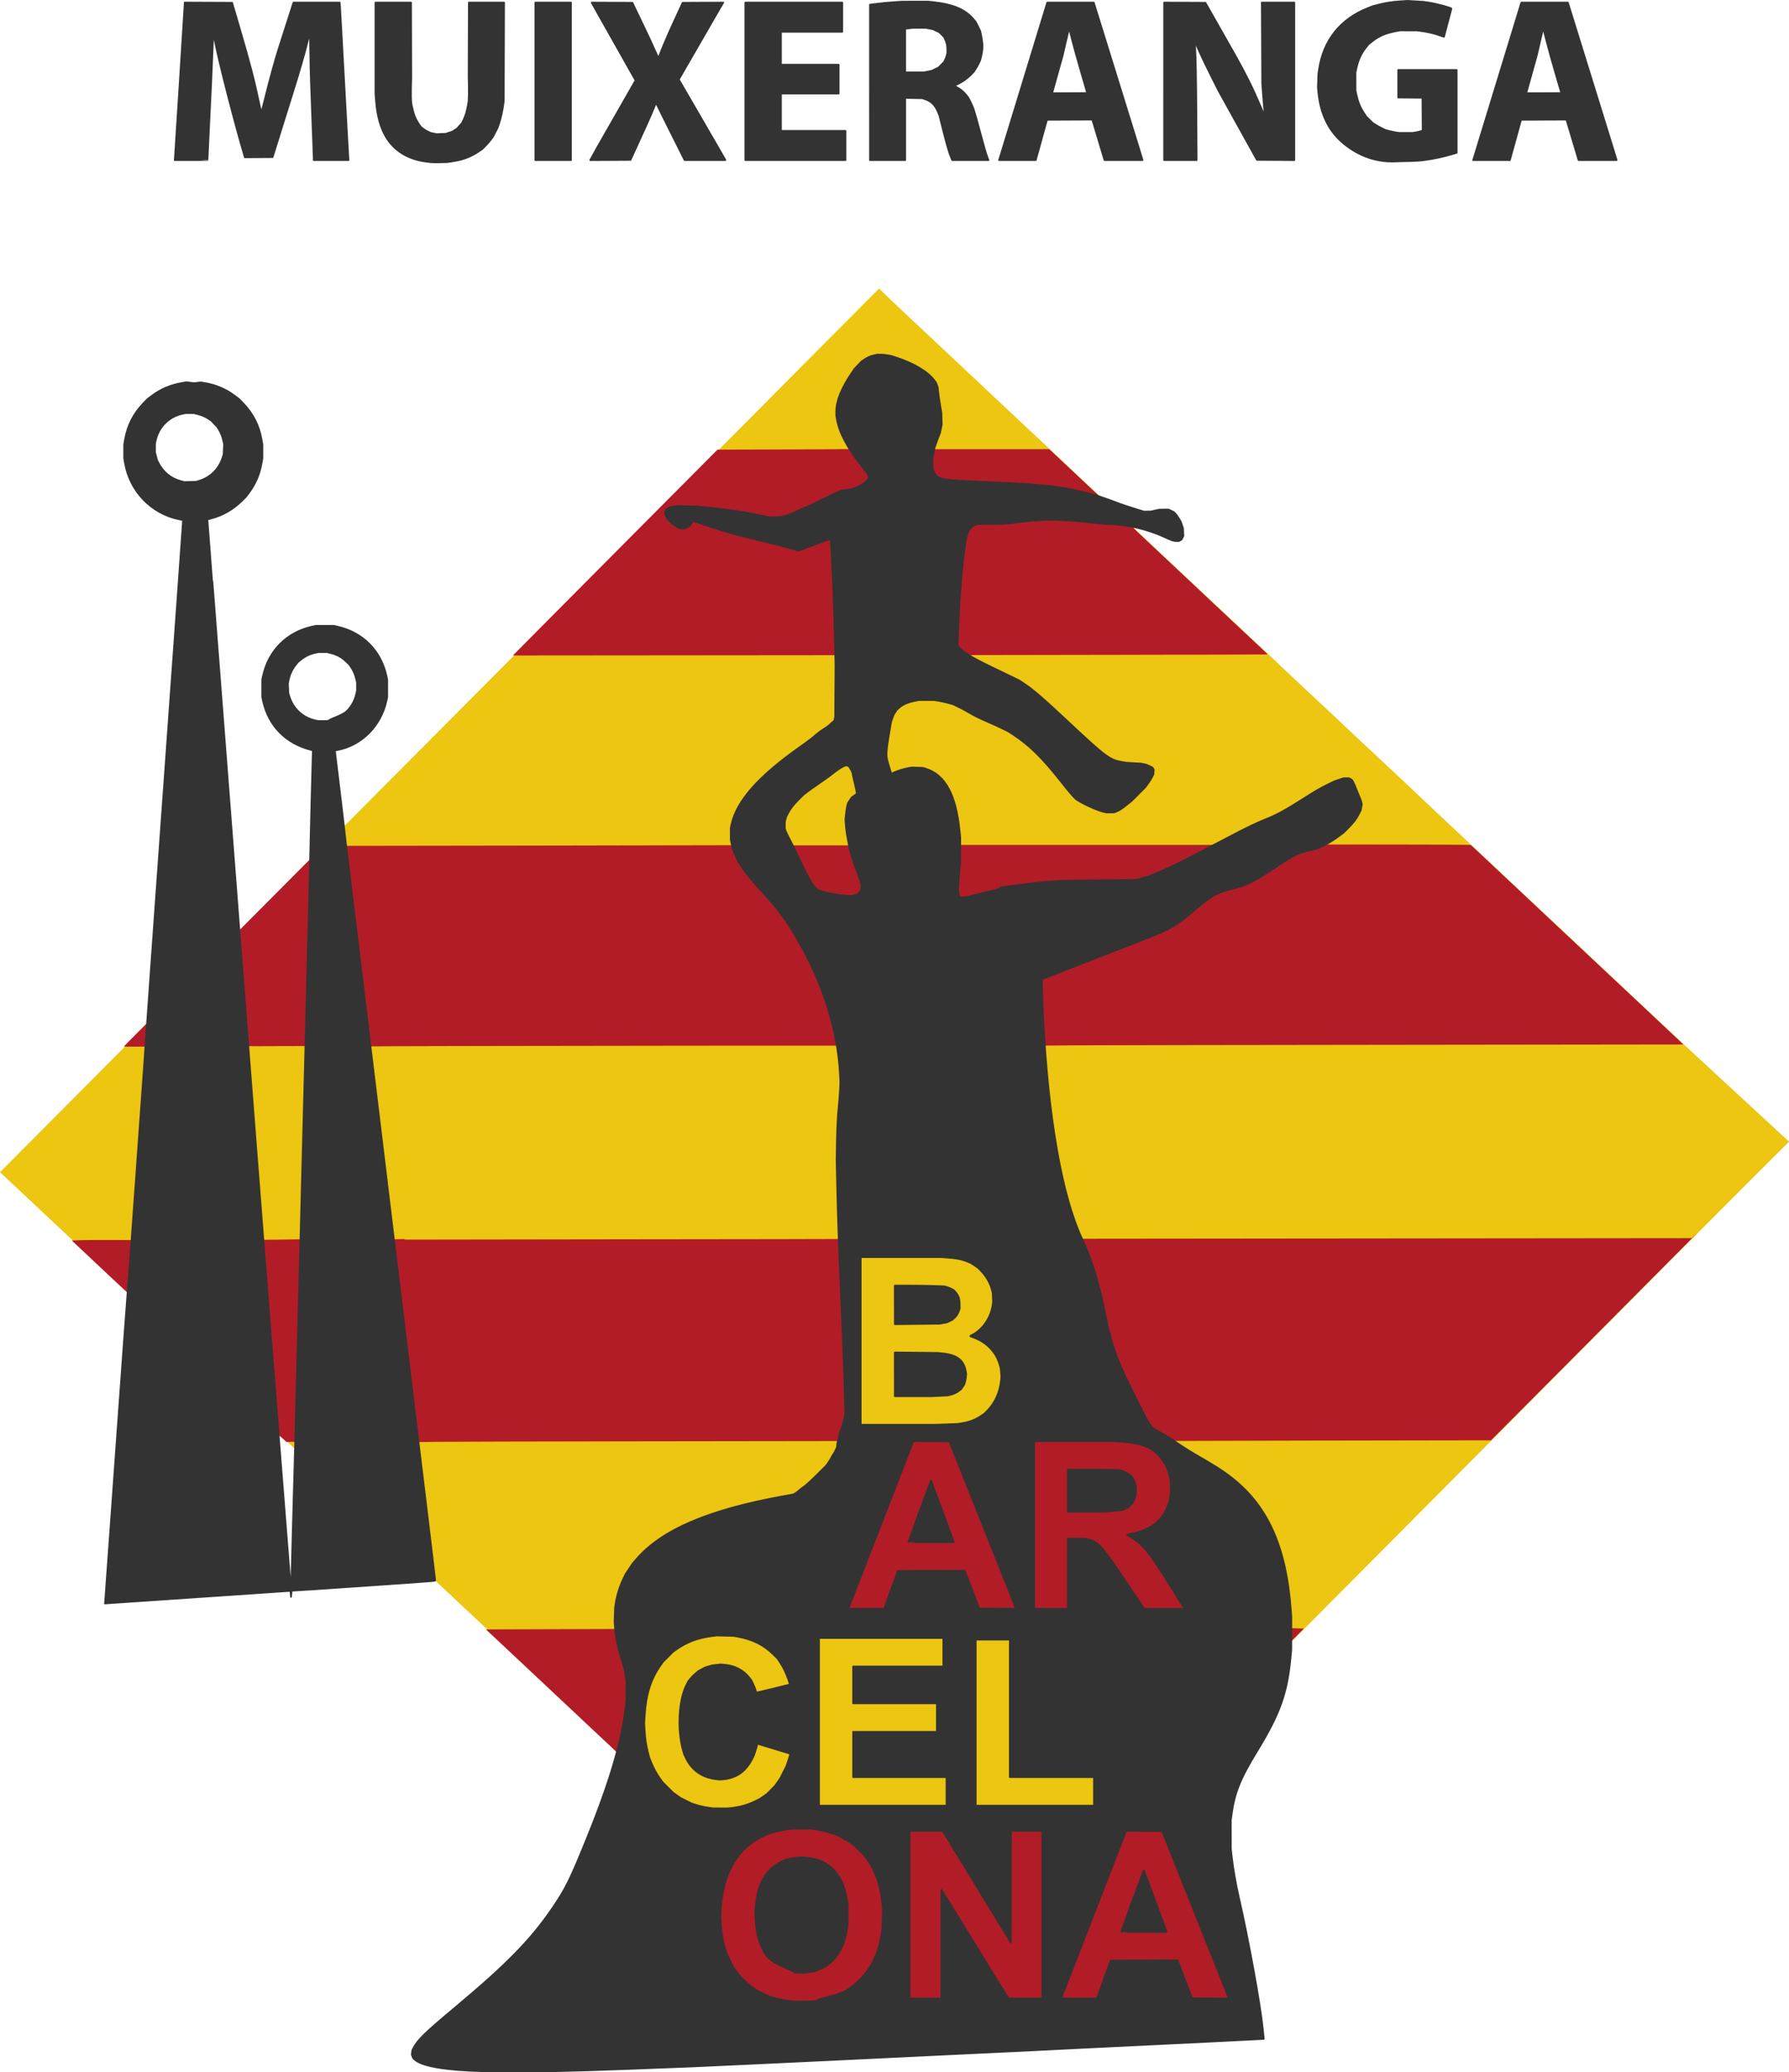 <?xml version="1.0" encoding="UTF-8" standalone="no"?>
<!-- Created with Inkscape (http://www.inkscape.org/) -->

<svg
   version="1.1"
   id="svg2"
   width="79.559cm"
   height="92.108cm"
   viewBox="0 0 30067.74 34810.303"
   sodipodi:docname="pancarta.svg"
   inkscape:version="1.2.2 (b0a8486541, 2022-12-01)"
   inkscape:export-filename="pancarta.png"
   inkscape:export-xdpi="98.3"
   inkscape:export-ydpi="98.3"
   xmlns:inkscape="http://www.inkscape.org/namespaces/inkscape"
   xmlns:sodipodi="http://sodipodi.sourceforge.net/DTD/sodipodi-0.dtd"
   xmlns="http://www.w3.org/2000/svg"
   xmlns:svg="http://www.w3.org/2000/svg">
  <defs
     id="defs6">
    <clipPath
       clipPathUnits="userSpaceOnUse"
       id="clipPath5953">
      <path
         style="fill:#b9b9b9;fill-opacity:1;stroke:#000000;stroke-width:1px;stroke-linecap:butt;stroke-linejoin:miter;stroke-opacity:1"
         d="m 4332.664,544.282 -702.482,705.756 516.516,484.447 52.494,186.681 426.907,1.821 -42.287,-208.402 77.975,-89.605 397.894,-399.309 z"
         id="path5955" />
    </clipPath>
    <clipPath
       clipPathUnits="userSpaceOnUse"
       id="clipPath5957">
      <path
         style="fill:#b9b9b9;fill-opacity:1;stroke:#000000;stroke-width:1px;stroke-linecap:butt;stroke-linejoin:miter;stroke-opacity:1"
         d="m 4333.824,544.202 -702.482,705.756 516.516,484.447 52.494,186.681 426.907,1.821 -42.287,-208.402 77.975,-89.605 397.894,-399.309 z"
         id="path5959" />
    </clipPath>
  </defs>
  <sodipodi:namedview
     id="namedview4"
     pagecolor="#ffffff"
     bordercolor="#666666"
     borderopacity="1.0"
     inkscape:showpageshadow="2"
     inkscape:pageopacity="0.0"
     inkscape:pagecheckerboard="0"
     inkscape:deskcolor="#d1d1d1"
     showgrid="false"
     inkscape:zoom="0.057160147"
     inkscape:cx="9902.0039"
     inkscape:cy="2886.6266"
     inkscape:window-width="1920"
     inkscape:window-height="1011"
     inkscape:window-x="0"
     inkscape:window-y="0"
     inkscape:window-maximized="1"
     inkscape:current-layer="g8"
     inkscape:document-units="cm"
     showguides="true">
    <inkscape:grid
       type="xygrid"
       id="grid11908"
       originx="-4988.443"
       originy="-1491.295" />
  </sodipodi:namedview>
  <g
     inkscape:groupmode="layer"
     inkscape:label="Image"
     id="g8"
     transform="translate(-4988.443,-1491.295)">
    <g
       id="g9606"
       transform="matrix(21.048,0,0,21.048,-10047.184,-7720.169)">
      <path
         style="fill:#ecc610;fill-opacity:1;stroke-width:0.32"
         d="m 4021.664,1967.771 c -33.923,-0.723 -52.56,-3.569 -58.898,-8.995 l -1.284,-1.099 -0.678,-1.326 -0.678,-1.326 0.015,-1.805 0.015,-1.804 0.913,-2.035 c 0.502,-1.119 1.763,-3.187 2.802,-4.595 l 1.889,-2.561 4.191,-4.18 c 5.165,-5.15 8.313,-7.899 25.311,-22.1 56.461,-47.169 80.547,-75.973 96.969,-115.961 15.624,-38.047 23.659,-59.95 30.035,-81.871 l 1.428,-4.911 -1.016,-1.052 c -0.559,-0.579 -9.152,-8.668 -19.096,-17.975 -15.256,-14.28 -55.458,-51.989 -96.16,-90.197 -14.263,-13.389 -26.002,-24.459 -27.768,-26.184 l -1.528,-1.493 -1.992,0.161 c -1.096,0.089 -26.688,1.831 -56.872,3.872 -30.184,2.041 -54.93,3.759 -54.991,3.818 -0.061,0.059 -0.221,1.162 -0.357,2.45 l -0.246,2.342 -0.062,-1.28 c -0.034,-0.704 -0.162,-1.787 -0.283,-2.407 l -0.222,-1.127 -73.92,5.02 c -40.656,2.761 -73.939,4.996 -73.963,4.967 -0.024,-0.029 3.971,-55.493 8.877,-123.253 4.906,-67.76 8.886,-123.527 8.843,-123.926 l -0.077,-0.726 -5.8,-5.354 c -3.19,-2.945 -12.838,-11.968 -21.44,-20.051 -8.602,-8.083 -20.03,-18.811 -25.397,-23.84 -5.366,-5.029 -14.439,-13.535 -20.162,-18.903 -13.995,-13.127 -18.791,-17.588 -24.536,-22.824 -2.67,-2.433 -4.935,-4.633 -5.033,-4.889 l -0.179,-0.466 30.648,-30.791 c 49.898,-50.13 68.485,-68.861 68.502,-69.03 0.01,-0.088 4.334,-4.48 9.612,-9.76 l 9.597,-9.6 14.427,-199.84 c 7.935,-109.912 14.385,-200.186 14.335,-200.608 l -0.092,-0.768 -2.88,-0.58 c -22.291,-4.491 -39.476,-22.334 -43.376,-45.036 l -0.624,-3.632 v -5.536 -5.536 l 0.624,-3.632 c 1.984,-11.55 6.865,-21.135 15.024,-29.503 l 3.072,-3.151 3.079,-2.327 c 7.228,-5.464 15.182,-8.892 24.122,-10.394 l 3.52,-0.592 6.72,0.096 6.72,0.096 3.288,0.679 c 22.679,4.687 39.688,22.276 43.609,45.096 l 0.624,3.632 v 5.536 5.536 l -0.624,3.632 c -1.984,11.55 -6.865,21.135 -15.024,29.503 l -3.072,3.151 -3.078,2.327 c -5.636,4.261 -12.211,7.5 -18.803,9.263 -1.651,0.442 -3.04,0.844 -3.088,0.895 -0.066,0.071 25.294,326.27 25.421,326.97 0.041,0.225 22.219,-21.948 40.653,-40.642 l 15.623,-15.843 0.989,-39.357 c 0.544,-21.646 1.073,-41.041 1.175,-43.099 l 0.186,-3.743 -1.378,-0.346 c -20.362,-5.109 -34.22,-19.262 -38.554,-39.376 l -0.584,-2.712 v -7.04 -7.04 l 0.584,-2.712 c 4.405,-20.445 19.138,-35.178 39.583,-39.583 l 2.712,-0.584 h 7.04 7.04 l 2.712,0.584 c 20.445,4.405 35.178,19.138 39.583,39.583 l 0.584,2.712 v 7.04 7.04 l -0.584,2.712 c -4.345,20.165 -19.827,35.784 -39.093,39.438 l -2.083,0.395 v 0.369 c 0,0.729 7.063,58.495 7.164,58.596 0.093,0.093 33.613,-33.444 73.156,-73.192 29.163,-29.314 123.632,-124.282 149.609,-150.398 14.793,-14.872 37.689,-37.883 50.88,-51.135 13.192,-13.252 24.14,-24.386 24.331,-24.742 0.458,-0.855 128.206,-128.603 128.604,-128.603 0.169,0 2.186,1.84 4.482,4.089 2.296,2.249 7.559,7.263 11.695,11.141 4.136,3.878 11.264,10.575 15.84,14.88 8.38,7.885 42.105,39.531 47.2,44.289 1.508,1.408 10.79,10.12 20.629,19.36 9.838,9.24 19.278,18.096 20.977,19.68 3.397,3.167 9.406,8.807 20.634,19.366 4.048,3.807 13.741,12.907 21.541,20.222 l 14.181,13.3 3.26,1.026 c 1.793,0.564 5.635,1.932 8.539,3.04 6.465,2.465 17.988,6.25 22.022,7.232 l 2.982,0.726 2.938,-0.37 c 1.616,-0.203 4.522,-0.656 6.458,-1.006 10.695,-1.932 16.799,2.269 19.982,13.755 l 0.658,2.376 v 2.419 2.419 l -0.72,1.425 -0.72,1.425 -1.087,0.723 -1.087,0.723 h -2.018 -2.018 l -2.014,-0.764 c -1.108,-0.42 -3.887,-1.626 -6.175,-2.68 -2.288,-1.054 -6.248,-2.671 -8.8,-3.593 l -4.64,-1.676 -5.583,-1.394 c -3.07,-0.767 -5.625,-1.351 -5.678,-1.299 -0.052,0.052 7.428,7.149 16.623,15.771 28.993,27.186 58.74,55.1 74.449,69.86 8.344,7.84 15.904,14.883 16.8,15.651 0.896,0.768 3.285,3.014 5.309,4.991 2.024,1.977 4.907,4.733 6.407,6.124 1.5,1.391 10.775,10.089 20.611,19.329 9.836,9.24 18.6,17.417 19.474,18.172 0.874,0.755 2.184,1.979 2.912,2.72 1.521,1.55 25.88,24.467 28.808,27.102 1.072,0.965 5.621,5.216 10.109,9.447 4.488,4.231 11.4,10.708 15.36,14.394 3.96,3.686 7.778,7.283 8.484,7.994 1.573,1.581 4.555,4.385 39.995,37.611 36.987,34.676 91.702,86.008 121.43,113.923 8.718,8.186 21.682,20.345 28.81,27.021 7.128,6.676 14.328,13.442 16,15.037 3.975,3.791 8.463,7.942 53.28,49.276 20.768,19.154 38.048,35.101 38.4,35.438 l 0.64,0.613 -25.614,25.506 c -21.703,21.611 -130.372,130.718 -143.489,144.066 -2.335,2.376 -17.22,17.352 -33.079,33.28 -15.858,15.928 -40.071,40.266 -53.806,54.086 -43.572,43.839 -86.804,87.297 -114.435,115.034 l -26.778,26.88 -0.214,5.12 c -1.326,31.706 -7.415,50.126 -27.402,82.901 -14.248,23.364 -18.694,35.249 -20.463,54.699 l -0.32,3.52 -3e-4,7.536 c 0,16.875 1.542,27.799 8.313,58.864 8.864,40.669 15.757,79.826 17.631,100.16 l 0.398,4.32 0.376,0.227 0.376,0.227 -0.146,1.853 c -0.08,1.019 -0.268,2.07 -0.418,2.333 l -0.272,0.48 -0.01,-2.32 -0.01,-2.32 h -0.342 c -0.776,0 -88.548,4.244 -109.098,5.275 -12.232,0.614 -41.896,2.054 -65.92,3.2 -24.024,1.147 -47.712,2.3 -52.64,2.564 -4.928,0.264 -27.104,1.342 -49.28,2.396 -22.176,1.054 -47.592,2.277 -56.48,2.719 -15.039,0.747 -75.964,3.596 -116.16,5.432 -71.003,3.243 -135.851,4.823 -168.96,4.117 z m -156.356,-442.665 1.374,-52.64 -6.244,-6.158 c -3.434,-3.387 -6.293,-6.109 -6.352,-6.05 -0.129,0.129 9.062,118.893 9.414,121.648 l 0.245,1.92 0.095,-3.04 c 0.052,-1.672 0.713,-26.728 1.469,-55.68 z m 28.912,-635.662 c 11.087,-2.332 19.37,-10.615 21.702,-21.702 l 0.462,-2.197 v -3.298 -3.298 l -0.765,-3.001 c -0.93,-3.651 -1.976,-6.065 -3.844,-8.872 l -1.416,-2.129 -2.348,-2.274 c -3.873,-3.752 -7.343,-5.674 -12.709,-7.041 l -3.001,-0.765 h -3.298 -3.298 l -2.181,0.464 c -4.744,1.009 -8.37,2.726 -12.136,5.747 l -2.128,1.706 -1.706,2.128 c -3.135,3.909 -5.03,8.056 -5.896,12.9 l -0.405,2.269 0.18,3.793 0.18,3.793 0.655,2.202 c 3.003,10.097 10.727,17.293 20.996,19.563 l 1.92,0.424 3.419,0.026 3.419,0.026 2.197,-0.462 z m -104.114,-191.173 c 9.431,-2.842 16.307,-9.72 19.118,-19.123 l 0.658,-2.202 0.172,-4.04 0.172,-4.04 -0.557,-2.52 c -0.748,-3.383 -1.842,-6.226 -3.421,-8.889 l -1.31,-2.209 -2.409,-2.521 -2.409,-2.521 -2.157,-1.434 c -2.837,-1.886 -5.241,-2.929 -8.9,-3.861 l -3.001,-0.765 h -3.298 -3.298 l -2.197,0.462 c -11.087,2.332 -19.37,10.615 -21.702,21.702 l -0.462,2.197 v 3.458 3.458 l 0.772,3.042 0.772,3.042 0.975,1.964 c 3.784,7.627 10.071,12.823 18.085,14.948 l 2.917,0.773 4.64,-0.129 4.64,-0.129 z m 182.758,-254.498 c -8.497,-0.96 -16.719,-3.935 -22.653,-8.198 l -2.493,-1.791 -2.65,-2.749 c -6.972,-7.233 -11.202,-16.965 -13.215,-30.41 l -0.551,-3.68 -0.112,-40.24 -0.112,-40.24 h 14.23 14.23 l 0.128,39.28 0.128,39.28 0.551,3.303 c 0.303,1.817 0.904,4.553 1.336,6.08 l 0.785,2.777 1.511,3.04 1.511,3.04 2.262,2.27 2.262,2.27 2.385,1.166 c 1.312,0.642 3.321,1.404 4.465,1.694 l 2.08,0.528 3.52,-0.007 3.52,-0.007 2.208,-0.524 c 2.79,-0.662 5.765,-2.076 7.867,-3.737 l 1.635,-1.292 1.472,-1.981 c 2.597,-3.494 4.236,-7.727 5.465,-14.117 l 0.497,-2.584 0.121,-40.24 0.121,-40.24 h 14.24 14.24 l -0.108,40.24 -0.108,40.24 -0.558,3.36 c -1.72,10.354 -4.525,18.067 -8.956,24.635 l -1.623,2.405 -2.831,2.927 -2.831,2.927 -2.785,1.984 -2.785,1.984 -3.2,1.559 c -5.459,2.659 -11.507,4.323 -18.467,5.081 l -3.107,0.338 -5.533,-0.042 c -3.043,-0.023 -6.685,-0.172 -8.093,-0.331 z m 771.04,-0.455 c -0.616,-0.069 -2.704,-0.287 -4.64,-0.485 -4.843,-0.494 -11.386,-1.889 -16.16,-3.445 l -4,-1.304 -4.16,-2.064 c -16.301,-8.087 -26.729,-22.424 -30.284,-41.634 l -0.651,-3.52 -0.169,-7.414 -0.169,-7.414 0.375,-3.306 c 0.913,-8.051 2.863,-15.127 5.979,-21.696 l 1.741,-3.67 2.363,-3.53 c 4.272,-6.382 8.703,-10.904 15.375,-15.694 l 2.88,-2.068 4.96,-2.505 4.96,-2.505 4.48,-1.476 c 5.041,-1.661 10.017,-2.822 15.68,-3.66 l 3.84,-0.568 9.28,-0.007 9.28,-0.007 3.52,0.428 c 8.988,1.093 21.272,4.266 21.795,5.628 0.136,0.354 -5.442,22.177 -5.745,22.48 -0.075,0.075 -2.061,-0.516 -4.413,-1.314 -5.132,-1.74 -8.853,-2.555 -14.837,-3.25 l -4.48,-0.52 -6.4,0.15 -6.4,0.15 -3.456,0.699 c -17.177,3.472 -27.584,14.4 -30.35,31.869 l -0.406,2.56 0.014,5.44 0.014,5.44 0.541,3.04 c 3.062,17.196 13.054,27.872 29.407,31.421 l 3.275,0.711 6.72,-0.003 6.72,-0.003 2.08,-0.402 c 1.144,-0.221 2.62,-0.56 3.28,-0.753 l 1.2,-0.351 v -13.065 -13.065 l -9.68,-0.085 -9.68,-0.085 -0.084,-11.12 -0.084,-11.12 h 23.524 23.524 v 33.128 33.128 l -0.81,0.308 c -4.407,1.676 -17.937,4.672 -26.07,5.774 l -4.96,0.672 -8.8,0.104 c -4.84,0.057 -9.304,0.048 -9.92,-0.021 z m -973.122,-1.652 c 0,-1.086 7.687,-121.863 7.867,-123.52 l 0.182,-1.68 h 19.017 c 10.459,0 19.017,0.063 19.017,0.139 0,0.076 2.743,9.473 6.096,20.88 8.078,27.484 12.809,45.768 15.86,61.301 l 0.864,4.4 h 0.264 c 0.145,0 0.358,-0.396 0.473,-0.88 6.171,-25.904 11.84,-45.362 24.006,-82.4 l 1.13,-3.44 h 18.694 18.694 v 1.047 c 0,0.576 1.512,28.528 3.36,62.115 1.848,33.588 3.36,61.413 3.36,61.833 v 0.765 h -13.891 -13.891 l -0.186,-2.64 c -0.102,-1.452 -0.48,-10.488 -0.839,-20.08 -0.359,-9.592 -0.867,-23.128 -1.129,-30.08 -0.262,-6.952 -0.564,-20.2 -0.671,-29.44 l -0.194,-16.8 -0.231,-0.434 -0.231,-0.434 -0.863,3.474 c -2.779,11.187 -7.89,28.914 -12.442,43.154 -1.125,3.52 -5.197,16.518 -9.047,28.884 l -7.001,22.484 -11.177,-0.084 -11.177,-0.084 -7.468,-27.04 c -9.566,-34.635 -12.839,-47.697 -15.998,-63.84 -0.654,-3.344 -1.281,-6.188 -1.392,-6.319 -0.111,-0.132 -0.531,8.22 -0.934,18.56 -0.403,10.34 -0.852,21.031 -0.998,23.759 -0.146,2.728 -0.813,16.66 -1.483,30.96 l -1.218,26 h -13.209 -13.209 v -0.56 z m 288.002,-62.32 v -62.88 h 14.24 14.24 v 62.88 62.88 h -14.24 -14.24 z m 43.881,62.16 c 0.211,-0.396 8.352,-14.646 18.091,-31.667 9.739,-17.021 17.707,-31.078 17.707,-31.238 0,-0.217 -21.998,-39.363 -33.973,-60.456 l -0.954,-1.68 h 16.429 16.429 l 5.256,10.96 c 8.236,17.174 11.082,23.237 13.283,28.304 l 2.044,4.705 0.335,-0.785 c 0.184,-0.432 1.071,-2.657 1.97,-4.945 2.774,-7.055 4.938,-11.998 11.099,-25.36 l 5.939,-12.88 h 16.271 c 8.949,0 16.271,0.053 16.271,0.118 0,0.065 -7.92,13.82 -17.6,30.567 -9.68,16.747 -17.6,30.56 -17.6,30.695 0,0.135 8.348,14.639 18.551,32.233 l 18.551,31.987 -16.231,0.083 c -8.927,0.046 -16.375,0.025 -16.551,-0.047 -0.176,-0.071 -5.36,-10.22 -11.52,-22.552 -12.459,-24.942 -11.344,-23.036 -12.151,-20.765 -1.336,3.759 -6.505,15.376 -16.161,36.32 l -3.283,7.12 h -16.294 -16.294 z m 123.799,-62.16 v -62.88 h 38.88 38.88 v 11.68 11.68 h -24.64 -24.64 v 13.12 13.12 h 23.2 23.2 v 11.52 11.52 h -23.2 -23.2 v 14.88 14.88 h 25.92 25.92 v 11.68 11.68 h -40.16 -40.16 z m 99.52,0.825 v -62.055 l 0.88,-0.188 c 1.874,-0.4 8.202,-1.13 14.48,-1.67 l 6.56,-0.564 13.76,-0.011 13.76,-0.011 4,0.568 c 20.952,2.977 31.736,10.965 35.587,26.36 l 0.707,2.826 0.01,5.76 0.01,5.76 -0.738,2.72 c -1.956,7.211 -6.418,13.666 -12.661,18.312 l -2.533,1.885 -2.987,1.453 c -2.714,1.32 -3.625,2.03 -2.606,2.03 0.21,0 1.347,0.573 2.526,1.274 l 2.145,1.274 1.914,1.884 c 5.508,5.423 7.336,9.75 12.866,30.448 2.889,10.813 5.98,21.334 6.933,23.6 l 0.168,0.4 h -14.579 -14.578 l -0.476,-0.921 c -1.536,-2.971 -4.458,-12.804 -7.522,-25.319 -2.133,-8.711 -2.956,-11.348 -4.488,-14.381 l -1.041,-2.061 -1.737,-1.821 -1.737,-1.821 -1.901,-1.013 -1.901,-1.013 -2.166,-0.47 -2.166,-0.47 -6.16,-0.205 -6.16,-0.205 v 24.85 24.85 h -14.08 -14.08 z m 43.528,-8.352 c 5.006,-0.604 9.155,-2.204 12.374,-4.773 l 1.662,-1.327 1.301,-1.948 1.301,-1.948 0.707,-2.278 0.707,-2.278 v -3.36 -3.36 l -0.575,-1.91 c -1.163,-3.866 -3.022,-6.344 -6.411,-8.545 l -1.895,-1.231 -2.495,-0.788 -2.495,-0.788 -3.511,-0.39 -3.511,-0.39 -5.379,0.387 c -2.958,0.213 -5.775,0.474 -6.259,0.579 l -0.88,0.192 v 17.243 17.243 h 6.328 6.328 l 2.712,-0.327 z m 59.682,69.687 c 0.101,-0.396 8.726,-28.656 19.168,-62.8 l 18.985,-62.08 h 18.798 18.798 l 19.266,62.08 c 10.596,34.144 19.373,62.405 19.503,62.803 l 0.237,0.723 -15.441,-0.083 -15.441,-0.083 -4.818,-16.08 -4.817,-16.08 h -17.941 -17.941 l -4.463,16.159 -4.463,16.159 -14.806,9.6e-4 -14.806,9.6e-4 0.183,-0.72 z m 69.909,-53.309 c 0,-0.148 -2.072,-7.316 -4.604,-15.93 -2.532,-8.613 -5.664,-19.868 -6.96,-25.01 -1.296,-5.142 -2.437,-9.35 -2.537,-9.35 -0.1,-3.2e-4 -0.725,2.411 -1.39,5.359 -2.507,11.123 -4.154,17.577 -7.876,30.852 -2.108,7.52 -3.833,13.824 -3.833,14.01 v 0.338 h 13.6 13.6 z m 61.44,-8.851 v -62.88 l 16.72,0.003 16.72,0.003 5.481,9.677 c 3.015,5.322 9.412,16.589 14.215,25.037 l 8.734,15.36 5.008,9.92 c 4.794,9.497 9.131,18.928 11.698,25.44 0.659,1.672 1.339,3.184 1.512,3.36 l 0.313,0.32 -0.197,-2.4 c -0.868,-10.573 -1.202,-15.002 -1.505,-20 l -0.35,-5.76 -0.172,-30.48 -0.172,-30.48 h 13.158 13.158 v 62.88 62.88 h -14.979 -14.979 l -3.159,-5.68 c -1.738,-3.124 -8.829,-15.904 -15.758,-28.4 l -12.598,-22.72 -5.836,-11.68 c -3.21,-6.424 -7.039,-14.416 -8.509,-17.76 -1.47,-3.344 -2.813,-6.224 -2.984,-6.4 l -0.311,-0.32 0.211,5.44 c 0.116,2.992 0.345,10.408 0.51,16.48 l 0.299,11.04 0.01,30 0.01,30 h -13.12 -13.12 v -62.88 z m 247.211,62.16 c 0.101,-0.396 8.726,-28.656 19.168,-62.8 l 18.985,-62.08 h 18.798 18.798 l 19.266,62.08 c 10.596,34.144 19.373,62.405 19.503,62.803 l 0.237,0.723 -15.441,-0.083 -15.441,-0.083 -4.818,-16.08 -4.817,-16.08 h -17.941 -17.941 l -4.463,16.159 -4.463,16.159 -14.806,9.6e-4 -14.806,9.6e-4 0.183,-0.72 z m 69.909,-53.309 c 0,-0.148 -2.072,-7.316 -4.604,-15.93 -2.532,-8.613 -5.664,-19.868 -6.96,-25.01 -1.296,-5.142 -2.437,-9.35 -2.537,-9.35 -0.1,-3.2e-4 -0.725,2.411 -1.39,5.359 -2.507,11.123 -4.154,17.577 -7.876,30.852 -2.108,7.52 -3.833,13.824 -3.833,14.01 v 0.338 h 13.6 13.6 z"
         id="path3982"
         clip-path="url(#clipPath5957)"
         transform="translate(-2916.977,123.206)" />
      <path
         style="fill:#b21c27;fill-opacity:1;stroke-width:0.32"
         d="m 4023.744,1967.654 c -30.854,-0.593 -49.068,-2.756 -57.408,-6.819 l -2.048,-0.998 -1.513,-1.36 -1.513,-1.36 -0.559,-1.177 -0.559,-1.177 0.157,-1.952 0.157,-1.952 0.968,-1.916 c 3.168,-6.267 9.7,-12.642 32.237,-31.462 56.484,-47.167 81.387,-76.275 96.96,-113.334 15.569,-37.048 33.12,-85.288 33.12,-91.034 0,-0.212 -1.776,-2.028 -3.947,-4.036 -2.171,-2.008 -8.615,-8.041 -14.32,-13.407 -5.705,-5.366 -12.46,-11.714 -15.012,-14.107 -2.552,-2.393 -7.376,-6.919 -10.72,-10.059 -15.741,-14.777 -30.664,-28.774 -33.773,-31.677 -1.884,-1.76 -8.645,-8.096 -15.025,-14.08 l -11.6,-10.88 51.479,-0.16 51.479,-0.16 -0.16,-3.04 c -0.55,-10.45 0.601,-20.226 3.373,-28.64 l 1.16,-3.52 2.336,-4.8 c 15.915,-32.698 55.674,-53.053 129.959,-66.532 l 6.108,-1.108 1.252,-0.718 c 0.689,-0.395 1.972,-1.381 2.852,-2.192 0.88,-0.811 2.176,-1.817 2.88,-2.237 0.704,-0.42 2.144,-1.538 3.2,-2.484 3.683,-3.3 6.925,-6.338 8.098,-7.59 0.65,-0.694 1.684,-1.702 2.297,-2.24 0.614,-0.538 1.55,-1.47 2.08,-2.07 0.53,-0.6 1.635,-1.824 2.455,-2.72 1.973,-2.156 3.506,-4.355 4.872,-6.985 0.616,-1.186 1.47,-2.626 1.898,-3.2 1.127,-1.512 2.385,-4.635 2.609,-6.484 0.107,-0.88 0.277,-2.017 0.378,-2.526 l 0.183,-0.926 -154.356,0.206 c -84.895,0.113 -160.151,0.299 -167.235,0.413 l -12.88,0.207 0.014,0.513 c 0.01,0.282 3.014,25.137 6.681,55.233 l 6.667,54.72 -0.209,0.232 c -0.115,0.127 -25.91,1.977 -57.321,4.11 -31.412,2.133 -57.162,3.927 -57.223,3.986 -0.061,0.059 -0.222,1.161 -0.357,2.45 l -0.246,2.342 -0.062,-1.28 c -0.034,-0.704 -0.162,-1.787 -0.283,-2.407 l -0.222,-1.127 -73.92,5.02 c -40.656,2.761 -73.939,4.996 -73.963,4.967 -0.024,-0.029 3.968,-55.493 8.87,-123.253 4.902,-67.76 8.918,-123.569 8.923,-124.019 l 0.01,-0.819 -4.731,-4.336 c -2.602,-2.385 -9.133,-8.496 -14.514,-13.581 -5.38,-5.085 -13.246,-12.485 -17.479,-16.445 l -7.696,-7.2 6.45,-0.234 c 3.547,-0.129 14.226,-0.201 23.73,-0.16 l 17.28,0.074 0.246,-1.44 c 0.135,-0.792 2.619,-34.56 5.52,-75.04 2.901,-40.48 5.364,-74.572 5.475,-75.76 l 0.202,-2.16 h -8.533 -8.533 l 0.309,-0.578 c 0.17,-0.318 4.268,-4.53 9.107,-9.36 l 8.798,-8.782 14.443,-200.11 c 7.944,-110.06 14.398,-200.406 14.344,-200.768 l -0.098,-0.658 -2.88,-0.581 c -22.294,-4.494 -39.476,-22.334 -43.376,-45.036 l -0.624,-3.632 v -5.536 -5.536 l 0.624,-3.632 c 1.984,-11.55 6.865,-21.135 15.024,-29.503 l 3.072,-3.151 3.079,-2.327 c 7.249,-5.48 15.283,-8.936 24.122,-10.376 l 3.52,-0.574 6.73,0.089 6.73,0.089 3.277,0.668 c 22.594,4.604 39.679,22.272 43.598,45.084 l 0.624,3.632 v 5.536 5.536 l -0.624,3.632 c -1.984,11.55 -6.865,21.135 -15.024,29.503 l -3.072,3.151 -3.078,2.327 c -5.636,4.261 -12.211,7.5 -18.803,9.263 -1.651,0.442 -3.04,0.844 -3.088,0.895 -0.148,0.157 25.338,326.967 25.512,327.141 0.09,0.09 12.785,-12.517 28.211,-28.015 l 28.047,-28.179 v -1.762 c 0,-2.75 1.86,-75.263 2.062,-80.361 l 0.18,-4.548 -1.361,-0.341 c -20.337,-5.097 -34.204,-19.265 -38.536,-39.372 l -0.584,-2.712 v -7.04 -7.04 l 0.584,-2.712 c 4.405,-20.445 19.138,-35.178 39.583,-39.583 l 2.712,-0.584 h 7.04 7.04 l 2.712,0.584 c 20.445,4.405 35.178,19.138 39.583,39.583 l 0.584,2.712 v 7.04 7.04 l -0.584,2.712 c -4.345,20.165 -19.827,35.784 -39.093,39.438 l -2.083,0.395 v 0.327 c 0,0.18 1.722,14.655 3.829,32.167 2.107,17.512 4.127,34.343 4.489,37.401 0.362,3.059 0.75,5.711 0.863,5.893 l 0.205,0.332 153.608,-0.219 c 84.484,-0.121 153.647,-0.258 153.694,-0.305 0.047,-0.047 -0.138,-1.448 -0.413,-3.114 l -0.499,-3.027 0.175,-4.48 0.175,-4.48 0.817,-3.295 c 1.823,-7.353 5.45,-14.22 12.033,-22.785 l 2.337,-3.04 7.225,-7.226 c 10.153,-10.154 16.748,-15.661 30.745,-25.668 9.403,-6.723 12.96,-9.415 15.282,-11.565 1.047,-0.969 2.774,-2.307 3.838,-2.972 3.702,-2.314 5.866,-3.902 8.106,-5.946 l 2.254,-2.057 0.278,-2.203 0.278,-2.203 0.172,-20.8 c 0.095,-11.44 0.082,-22.146 -0.028,-23.792 l -0.2,-2.992 -128.588,0.112 -128.588,0.112 7.474,-7.52 c 4.111,-4.136 18.762,-18.888 32.558,-32.782 32.091,-32.319 76.009,-76.48 102.545,-103.112 l 20.778,-20.854 52.433,-0.166 c 28.838,-0.091 52.499,-0.232 52.58,-0.313 0.081,-0.081 -0.741,-1.687 -1.826,-3.57 -3.832,-6.652 -6.434,-13.11 -7.718,-19.156 l -0.69,-3.247 v -4.32 -4.32 l 0.541,-2.24 c 4.034,-16.711 18.523,-35.515 29.329,-38.061 l 2.075,-0.489 3.405,-0.005 3.405,-0.005 2.595,0.492 c 17.4,3.301 36,14.795 39.336,24.308 l 0.673,1.92 0.349,3.52 c 0.192,1.936 0.837,6.4 1.432,9.92 l 1.083,6.4 0.206,3.36 0.206,3.36 -0.332,2.804 c -0.45,3.809 -1.173,6.548 -2.679,10.156 -1.178,2.822 -3.12,8.438 -3.12,9.024 v 0.256 l 45.84,0.003 45.84,0.003 6.92,6.478 c 3.806,3.563 10.128,9.502 14.05,13.198 3.921,3.696 9.855,9.263 13.187,12.372 l 6.057,5.652 2.952,0.956 c 1.623,0.526 6.039,2.106 9.813,3.512 7.478,2.786 13.871,4.92 19.317,6.448 l 3.495,0.981 h 2.38 2.38 l 4.525,-0.833 4.524,-0.833 3.051,0.122 3.051,0.122 1.806,0.884 1.806,0.884 1.731,1.87 1.731,1.87 1.462,2.838 c 0.804,1.561 1.795,3.918 2.202,5.238 l 0.74,2.4 0.01,2.72 0.01,2.72 -0.746,1.309 -0.746,1.309 -0.903,0.534 c -0.497,0.294 -1.542,0.621 -2.321,0.728 l -1.418,0.194 -1.889,-0.542 c -1.039,-0.298 -4.098,-1.548 -6.797,-2.778 -7.955,-3.623 -15.58,-6.225 -23.171,-7.904 l -2.8,-0.619 v 0.244 c 0,0.244 7.797,7.611 32,30.234 7.128,6.663 14.4,13.499 16.16,15.192 1.76,1.693 8.672,8.195 15.36,14.449 6.688,6.254 16.12,15.086 20.96,19.626 4.84,4.54 12.127,11.372 16.194,15.18 4.066,3.809 7.347,6.98 7.291,7.048 -0.057,0.067 -53.712,0.211 -119.234,0.32 l -119.131,0.198 1.6,1.052 c 1.771,1.164 15.796,8.15 28.16,14.026 16.097,7.651 21.618,11.89 48.953,37.589 17.66,16.602 23.115,21.466 29.242,26.07 l 3.956,2.972 2.285,1.16 2.285,1.16 3.839,0.775 3.839,0.775 7.04,0.483 7.04,0.482 2.398,0.67 c 1.319,0.369 3.21,1.103 4.203,1.632 l 1.805,0.962 0.564,1.047 0.564,1.047 -0.171,1.512 -0.17,1.512 -1.137,2.295 c -3.222,6.507 -12.983,16.875 -22.877,24.302 l -3.739,2.806 -1.729,0.647 -1.729,0.647 -2.431,0.184 -2.431,0.184 -2.808,-0.53 c -4.188,-0.79 -7.726,-2.131 -14.472,-5.485 l -6.08,-3.022 -2.123,-1.571 -2.123,-1.571 -2.442,-2.793 c -1.343,-1.536 -4.87,-5.905 -7.838,-9.709 -20.796,-26.653 -33.696,-37.273 -57.76,-47.551 -7.136,-3.048 -11.651,-5.3 -17.01,-8.487 -8.643,-5.138 -14.885,-7.427 -23.983,-8.794 l -3.2,-0.481 -4.857,-0.003 -4.857,-0.003 -2.503,0.338 c -1.377,0.186 -3.943,0.705 -5.703,1.155 l -3.2,0.817 -2.4,1.133 -2.4,1.133 -1.92,1.974 c -2.384,2.452 -3.825,4.847 -4.977,8.275 l -0.891,2.652 -1.294,7.662 c -0.712,4.214 -1.598,9.749 -1.97,12.302 l -0.676,4.64 0.207,2.08 c 0.312,3.134 3.084,13.196 3.87,14.047 0.064,0.07 1.656,-0.486 3.537,-1.235 1.881,-0.749 5.088,-1.799 7.127,-2.334 l 3.707,-0.972 4.96,-0.03 4.96,-0.03 2.493,0.72 c 17.123,4.947 26.528,23.905 28.255,56.955 l 0.222,4.24 h 100.926 100.926 l 4.229,-2.192 c 2.326,-1.206 6.461,-3.386 9.189,-4.845 8.816,-4.716 21.142,-10.682 26.72,-12.934 10.33,-4.169 17.776,-8.159 31.2,-16.719 10.656,-6.795 13.906,-8.698 19.744,-11.564 l 5.144,-2.525 3.494,-1.161 c 1.922,-0.638 4.302,-1.256 5.288,-1.371 l 1.794,-0.211 1.155,0.217 1.155,0.217 1.132,0.994 c 1.374,1.206 1.918,2.245 4.13,7.879 0.945,2.406 2.229,5.599 2.855,7.095 l 1.138,2.72 v 1.92 1.92 l -0.449,1.686 c -0.648,2.435 -2.152,5.495 -4.092,8.322 l -1.692,2.467 -3.84,3.963 -3.84,3.963 -3.896,2.929 c -2.143,1.611 -5.167,3.677 -6.72,4.592 -1.553,0.915 -3.04,1.802 -3.304,1.972 l -0.48,0.308 56,0.054 c 30.8,0.029 56.813,0.146 57.807,0.259 l 1.807,0.205 8.91,8.32 c 4.901,4.576 10.495,9.832 12.433,11.68 1.938,1.848 7.842,7.392 13.121,12.32 5.279,4.928 12.267,11.48 15.528,14.56 3.261,3.08 9.094,8.563 12.961,12.184 6.625,6.204 20.654,19.358 51.822,48.59 7.397,6.938 16.546,15.505 20.33,19.039 3.784,3.534 8.32,7.796 10.08,9.472 1.76,1.676 6.51,6.141 10.555,9.921 9.842,9.199 13.814,12.944 13.787,13.001 -0.012,0.026 -103.702,0.154 -230.422,0.284 -126.72,0.13 -241.418,0.324 -254.884,0.432 l -24.484,0.196 0.394,5.28 c 4.736,63.436 17.991,130.867 29.177,148.434 l 0.277,0.434 243.317,-0.239 243.317,-0.239 2.243,-2.114 c 1.234,-1.163 2.171,-2.019 2.083,-1.901 -0.088,0.117 -12.028,12.141 -26.533,26.719 -14.505,14.578 -40.414,40.618 -57.576,57.866 -17.161,17.248 -42.296,42.484 -55.855,56.08 l -24.653,24.72 -22.092,2e-4 c -32.803,2e-4 -230.4,0.4 -230.487,0.466 -0.389,0.297 12.047,8.119 21.549,13.554 24.905,14.246 38.037,25.765 49.136,43.1 l 2.868,4.48 3.16,6.4 3.16,6.4 2.114,5.684 c 7.027,18.894 10.326,38.458 11.454,67.916 l 0.073,1.92 4.885,0.16 4.885,0.16 -4.936,4.927 -4.936,4.927 -0.207,4.033 c -1.75,34.148 -7.563,51.873 -27.787,84.733 -22.371,36.349 -25.901,62.757 -14.933,111.719 7.301,32.595 15.995,78.338 18.697,98.384 0.982,7.279 2.156,18.519 1.957,18.718 -0.201,0.201 -24.137,1.417 -89.787,4.561 -18.392,0.881 -41.936,2.033 -52.32,2.56 -10.384,0.527 -43.072,2.11 -72.64,3.517 -29.568,1.407 -58.008,2.776 -63.2,3.041 -5.192,0.265 -26.144,1.274 -46.56,2.241 -20.416,0.968 -41.368,1.975 -46.56,2.239 -113.64,5.773 -203.495,8.638 -245.6,7.829 z m 194.138,-210.676 c 12.473,-1.97 21.918,-6.684 29.761,-14.855 l 3.057,-3.185 2.316,-3.463 2.316,-3.463 1.858,-3.853 1.858,-3.853 1.661,-4.911 1.661,-4.911 -0.273,-0.235 c -0.15,-0.129 -5.889,-1.939 -12.753,-4.022 -6.864,-2.082 -12.625,-3.837 -12.802,-3.898 l -0.322,-0.112 -0.742,2.804 c -2.244,8.485 -6.176,15.313 -11.239,19.515 l -2.096,1.74 -3.2,1.546 -3.2,1.546 -2.08,0.523 -2.08,0.523 -3.543,0.19 -3.543,0.19 -3.327,-0.556 -3.327,-0.556 -2.595,-0.939 -2.595,-0.939 -2.854,-1.859 -2.854,-1.859 -2.186,-2.211 c -2.743,-2.774 -4.772,-5.804 -6.389,-9.54 l -1.26,-2.91 -0.903,-3.557 c -1.26,-4.965 -1.891,-9.578 -2.22,-16.256 l -0.283,-5.735 0.294,-5.397 c 0.589,-10.824 2.556,-18.709 6.233,-24.981 l 1.457,-2.486 2.149,-2.281 c 2.792,-2.964 5.679,-5.136 8.91,-6.703 l 2.601,-1.261 3.159,-0.844 3.159,-0.844 h 5.44 5.44 l 2.56,0.688 2.56,0.688 2.881,1.418 2.88,1.418 2.231,1.874 c 1.227,1.031 2.99,2.806 3.918,3.946 l 1.687,2.072 1.429,2.88 c 0.786,1.584 1.677,3.816 1.98,4.96 0.303,1.144 0.573,2.116 0.599,2.159 0.072,0.118 26.394,-6.211 26.573,-6.389 0.322,-0.322 -2.527,-7.949 -4.357,-11.662 l -1.918,-3.892 -1.991,-2.824 -1.991,-2.824 -2.751,-2.726 -2.751,-2.726 -3.009,-2.162 -3.009,-2.162 -4.16,-2.053 -4.16,-2.053 -3.04,-0.957 c -3.926,-1.236 -8.938,-2.195 -13.848,-2.651 l -3.912,-0.363 -5.28,0.193 -5.28,0.193 -3.84,0.643 c -29.034,4.859 -47.072,26.206 -50.107,59.296 l -0.374,4.082 0.171,8.239 0.171,8.239 0.529,3.36 c 1.289,8.186 3.149,14.491 6.133,20.79 l 1.739,3.67 2.367,3.53 c 9.779,14.585 24.436,23.432 42.126,25.426 l 2.686,0.303 6.4,-0.119 6.4,-0.119 3.098,-0.489 z m 169.222,-12.831 v -11.36 h -37.28 -37.28 v -18.08 -18.08 h 33.44 33.44 v -11.36 -11.36 h -33.44 -33.44 v -14.72 -14.72 h 36 36 v -11.36 -11.36 h -49.6 -49.6 v 66.88 66.88 h 50.88 50.88 z m 117.44,0 v -11.36 h -33.44 -33.44 v -54.88 -54.88 h -13.44 -13.44 v 66.24 66.24 h 46.88 46.88 z m -639.191,-220.64 c 0.792,-30.888 1.473,-56.651 1.515,-57.252 l 0.076,-1.092 -3.468,0.023 -3.468,0.023 -2.932,-2.664 c -1.613,-1.465 -2.97,-2.562 -3.017,-2.438 -0.107,0.288 9.109,119.22 9.439,121.799 l 0.245,1.92 0.085,-2.08 c 0.047,-1.144 0.732,-27.352 1.524,-58.24 z m 528.151,-72.627 4.64,-0.354 3.115,-0.635 c 15.319,-3.122 26.083,-14.528 28.888,-30.612 l 0.477,-2.737 v -3.596 -3.596 l -0.477,-2.738 c -0.263,-1.506 -0.917,-3.954 -1.455,-5.44 l -0.977,-2.701 -1.644,-2.671 -1.644,-2.671 -2.569,-2.676 -2.57,-2.676 -2.572,-1.699 c -3.254,-2.149 -4.761,-2.909 -8.263,-4.165 l -2.811,-1.008 2.956,-1.739 2.956,-1.739 2.767,-2.72 2.767,-2.72 1.328,-1.983 c 2.956,-4.413 4.574,-8.537 5.373,-13.697 l 0.496,-3.2 -0.201,-3.278 -0.201,-3.278 -0.755,-2.962 c -0.957,-3.755 -1.939,-5.958 -4.217,-9.454 l -1.816,-2.788 -2.407,-2.475 -2.407,-2.475 -2.357,-1.629 c -6.279,-4.34 -12.163,-5.963 -24.262,-6.688 l -5.44,-0.326 h -30.64 -30.64 v 66.919 66.919 l 34.96,-0.175 34.96,-0.175 4.64,-0.354 z m -47.68,-39.533 v -17.44 h 14.48 14.48 l 5.28,0.318 c 2.904,0.175 6.576,0.539 8.16,0.81 l 2.88,0.492 2.72,1.315 2.72,1.315 1.801,1.84 1.801,1.84 0.829,1.712 c 0.456,0.942 1.05,2.57 1.319,3.619 l 0.49,1.907 v 2.573 2.573 l -0.483,2.05 -0.483,2.05 -1.006,1.887 -1.006,1.887 -1.753,1.602 -1.753,1.602 -1.819,0.918 c -1.001,0.505 -2.696,1.146 -3.768,1.423 l -1.949,0.505 -4.585,0.313 -4.585,0.313 h -16.88 -16.88 v -17.44 z m 0,-55.522 v -15.435 l 19.12,0.168 19.12,0.168 2.24,0.508 c 1.232,0.279 3.135,0.948 4.23,1.485 l 1.99,0.977 1.435,1.435 1.435,1.435 0.975,1.99 0.975,1.99 0.368,2.63 0.368,2.63 -0.375,2.33 -0.375,2.33 -0.938,1.928 -0.938,1.928 -1.695,1.694 -1.695,1.694 -2.24,1.075 -2.24,1.075 -2.4,0.536 -2.4,0.536 -18.48,0.164 -18.48,0.165 z m -474.689,-52.282 c 0.082,-0.097 3.978,-154.207 3.9,-154.24 -0.05,-0.02 -10.296,0 -22.77,0.051 l -22.68,0.088 0.182,1.512 c 0.1,0.831 2.797,35.424 5.993,76.872 3.196,41.448 5.86,75.531 5.92,75.74 l 0.109,0.38 14.658,-0.183 c 8.062,-0.101 14.672,-0.199 14.689,-0.22 z m 257.36,0 c 94.749,-0.084 172.322,-0.204 172.386,-0.268 0.064,-0.064 -0.015,-3.494 -0.175,-7.623 -0.16,-4.129 -0.473,-12.979 -0.695,-19.667 l -0.404,-12.16 -0.01,-24.64 -0.01,-24.64 0.404,-5.92 c 0.222,-3.256 0.72,-8.872 1.106,-12.48 l 0.702,-6.56 0.01,-11.36 0.01,-11.36 -0.566,-5.28 c -0.311,-2.904 -0.813,-6.936 -1.114,-8.96 l -0.548,-3.68 -123.2,0.088 c -115.496,0.082 -248.856,0.37 -249.043,0.538 -0.072,0.065 18.33,152.185 18.564,153.455 l 0.088,0.48 3.995,-0.093 3.995,-0.093 0.421,0.285 c 0.231,0.157 0.735,0.241 1.12,0.188 0.385,-0.053 78.221,-0.165 172.97,-0.248 z m 180.42,-315.158 c -0.619,-2.482 -1.824,-9.972 -2.15,-13.36 l -0.385,-4 0.195,-4.48 0.194,-4.48 0.625,-2.967 0.625,-2.967 1.136,-2.031 1.136,-2.031 1.92,-1.777 c 1.056,-0.978 2.228,-1.875 2.605,-1.995 l 0.685,-0.218 -0.172,-1.326 c -0.094,-0.73 -0.822,-4.062 -1.617,-7.406 -0.795,-3.344 -1.611,-6.915 -1.812,-7.936 l -0.367,-1.856 -1.496,-1.984 -1.496,-1.984 -0.971,-0.095 -0.971,-0.095 -2.547,1.279 -2.547,1.279 -3.52,2.708 c -1.936,1.489 -5.824,4.329 -8.64,6.311 -2.816,1.982 -5.336,3.796 -5.6,4.031 -0.264,0.235 -1.575,1.151 -2.914,2.036 -8.837,5.84 -17.151,14.372 -20.406,20.942 l -1.31,2.643 -0.518,2.201 -0.518,2.201 0.153,2.88 0.153,2.88 0.576,1.44 c 0.317,0.792 1.716,3.564 3.11,6.16 l 2.534,4.72 h 22.245 22.245 z m -414.694,-98.944 c 11.087,-2.332 19.37,-10.615 21.702,-21.702 l 0.462,-2.197 v -3.298 -3.298 l -0.765,-3.001 c -0.93,-3.651 -1.976,-6.065 -3.844,-8.872 l -1.416,-2.129 -2.348,-2.274 c -3.873,-3.752 -7.343,-5.674 -12.709,-7.041 l -3.001,-0.765 h -3.298 -3.298 l -2.181,0.464 c -4.744,1.009 -8.37,2.726 -12.136,5.747 l -2.128,1.706 -1.706,2.128 c -3.135,3.909 -5.03,8.056 -5.896,12.9 l -0.405,2.269 0.18,3.793 0.18,3.793 0.655,2.202 c 3.003,10.097 10.727,17.293 20.996,19.563 l 1.92,0.424 3.419,0.026 3.419,0.026 2.197,-0.462 z m -104.114,-191.173 c 9.431,-2.842 16.307,-9.72 19.118,-19.123 l 0.658,-2.202 0.172,-4.04 0.172,-4.04 -0.557,-2.52 c -0.748,-3.383 -1.842,-6.226 -3.421,-8.889 l -1.31,-2.209 -2.409,-2.521 -2.409,-2.521 -2.157,-1.434 c -2.837,-1.886 -5.241,-2.929 -8.9,-3.861 l -3.001,-0.765 h -3.298 -3.298 l -2.197,0.462 c -11.087,2.332 -19.37,10.615 -21.702,21.702 l -0.462,2.197 v 3.458 3.458 l 0.772,3.042 0.772,3.042 0.975,1.964 c 3.784,7.627 10.071,12.823 18.085,14.948 l 2.917,0.773 4.64,-0.129 4.64,-0.129 z m 185.958,-254.31 c -26.865,-2.623 -40.187,-15.972 -44.206,-44.295 l -0.568,-4 -0.109,-39.6 -0.109,-39.6 h 14.242 14.242 l 0.117,39.92 0.117,39.92 0.677,3.52 c 0.839,4.358 2.215,8.461 3.784,11.285 l 1.197,2.155 2.427,2.433 2.427,2.433 2.4,1.132 c 1.32,0.623 3.192,1.328 4.16,1.567 l 1.76,0.435 4,-0.019 4,-0.019 2.08,-0.565 c 1.144,-0.311 3.016,-1.02 4.16,-1.575 l 2.08,-1.01 2.411,-2.405 2.411,-2.405 1.477,-2.88 c 1.613,-3.146 2.189,-4.833 3.222,-9.44 l 0.681,-3.04 0.109,-40.72 0.109,-40.72 h 14.246 14.246 l -0.119,39.6 -0.119,39.6 -0.55,3.665 c -3.932,26.197 -17.052,40.387 -40.703,44.021 l -3.181,0.489 -5.92,0.122 c -3.256,0.067 -6.496,0.066 -7.2,-0.003 z m 767.687,-0.775 c -15.991,-1.251 -28.32,-5.471 -38.092,-13.039 l -2.875,-2.227 -3.23,-3.36 -3.23,-3.36 -2.3,-3.439 c -2.824,-4.223 -5.032,-8.723 -6.756,-13.768 l -1.31,-3.833 -0.776,-3.847 c -0.427,-2.116 -0.944,-5.575 -1.149,-7.687 l -0.373,-3.84 0.18,-5.92 0.18,-5.92 0.518,-3.36 c 1.522,-9.863 4.821,-18.484 10.087,-26.36 l 2.288,-3.422 3.726,-3.865 3.726,-3.865 3.301,-2.479 c 10.931,-8.208 24.431,-12.872 40.876,-14.122 l 4.8,-0.365 5.6,0.196 c 11.787,0.412 22.809,2.405 29.848,5.397 l 1.528,0.649 -0.149,0.517 c -0.082,0.284 -1.403,5.341 -2.935,11.237 -1.532,5.896 -2.806,10.749 -2.831,10.785 -0.025,0.036 -1.861,-0.568 -4.081,-1.341 l -4.036,-1.407 -3.792,-0.789 c -4.026,-0.838 -8.288,-1.341 -14.032,-1.656 l -3.52,-0.193 -4.16,0.357 c -21.619,1.857 -34.6,13.99 -36.979,34.563 l -0.389,3.36 0.192,4.96 0.192,4.96 0.673,3.2 c 1.733,8.236 4.681,14.033 9.9,19.468 l 2.716,2.828 2.567,1.696 c 3.244,2.143 5.039,3.038 8.647,4.31 l 2.879,1.015 3.632,0.621 3.632,0.621 h 5.065 5.065 l 2.503,-0.335 c 1.377,-0.184 3.259,-0.548 4.183,-0.809 l 1.68,-0.474 v -13.271 -13.271 h -9.6 -9.6 v -11.04 -11.04 h 23.36 23.36 v 33.101 33.101 l -2.8,0.862 c -7.714,2.375 -17.779,4.448 -26.32,5.422 l -4.32,0.493 -6.88,0.129 -6.88,0.129 z m -972.812,-3.12 c 0.204,-2.276 7.845,-122.144 7.845,-123.065 v -0.535 l 18.96,0.003 18.96,0.003 5.746,19.597 c 8.951,30.527 12.4,43.842 16.373,63.197 0.479,2.332 0.984,4.24 1.123,4.24 0.293,0 0.231,0.224 2.994,-10.838 2.187,-8.755 4.617,-17.958 7.066,-26.762 0.783,-2.816 4.621,-15.092 8.528,-27.28 l 7.103,-22.16 h 18.474 18.474 l 0.173,1.36 c 0.095,0.748 1.616,28.072 3.379,60.72 1.763,32.648 3.293,60.332 3.399,61.52 l 0.193,2.16 h -13.953 -13.953 v -0.899 c 0,-0.495 -0.429,-11.979 -0.954,-25.52 -1.378,-35.549 -1.582,-42.138 -1.818,-58.621 l -0.212,-14.8 h -0.255 c -0.141,0 -0.396,0.54 -0.568,1.2 -3.983,15.32 -7.106,26.4 -10.531,37.36 -1.21,3.872 -5.857,18.74 -10.327,33.04 l -8.127,26 h -11.098 -11.098 l -0.333,-1.04 c -5.801,-18.143 -21.357,-78.933 -23.912,-93.44 l -0.549,-3.12 h -0.268 c -0.147,0 -0.269,0.396 -0.27,0.88 -0.01,2.247 -1.668,41.593 -2.228,52.72 -0.345,6.864 -0.922,19.032 -1.281,27.04 -0.359,8.008 -0.736,15.604 -0.838,16.88 l -0.185,2.32 h -13.112 -13.112 l 0.194,-2.16 z m 287.845,-60.72 v -62.88 h 14.24 14.24 v 62.88 62.88 h -14.24 -14.24 z m 61.168,32.08 c 9.69,-16.94 17.889,-31.244 18.219,-31.788 l 0.601,-0.988 -16.337,-28.932 c -8.986,-15.913 -16.896,-29.906 -17.579,-31.095 l -1.242,-2.163 16.363,0.083 16.363,0.083 6.839,14.24 c 6.83,14.221 10.154,21.357 12.408,26.64 1.5,3.516 1.308,3.608 3.336,-1.6 2.703,-6.942 6.494,-15.646 12.191,-27.992 l 5.272,-11.424 16.266,-0.012 16.266,-0.012 -0.63,1.04 c -0.346,0.572 -8.149,14.072 -17.339,30 -9.19,15.928 -16.9,29.264 -17.134,29.635 l -0.425,0.675 15.757,27.165 c 8.666,14.941 17.073,29.433 18.681,32.205 l 2.925,5.04 -16.383,-3.2e-4 -16.383,-3.2e-4 -11.36,-22.703 c -6.248,-12.487 -11.432,-22.706 -11.52,-22.709 -0.088,-0.003 -0.934,1.97 -1.879,4.384 -1.493,3.81 -5.334,12.385 -15.905,35.509 l -2.524,5.52 h -16.231 -16.231 l 17.618,-30.8 z m 106.512,-32.08 v -62.88 h 38.72 38.72 v 11.68 11.68 h -24.48 -24.48 v 13.12 13.12 h 23.2 23.2 v 11.52 11.52 h -23.2 -23.2 v 14.88 14.88 h 25.76 25.76 v 11.68 11.68 h -40 -40 z m 99.52,0.837 v -62.043 l 2.48,-0.357 c 8.347,-1.201 17.819,-1.887 29.785,-2.155 l 8.855,-0.199 5.44,0.366 c 6.769,0.456 11.083,1.073 15.922,2.277 l 3.762,0.936 3.067,1.263 c 1.687,0.694 4.233,1.959 5.658,2.809 l 2.591,1.546 2.922,2.88 2.922,2.88 1.247,1.918 c 2.603,4.004 4.339,9.183 4.991,14.882 l 0.348,3.04 -0.189,3.2 -0.189,3.2 -0.676,2.72 -0.676,2.72 -1.518,3.2 -1.518,3.2 -1.971,2.607 c -3.364,4.449 -7.606,7.875 -12.62,10.193 -3.329,1.539 -3.35,1.631 -0.716,2.993 l 2.076,1.073 2.242,2.076 2.242,2.076 1.755,2.637 c 3.52,5.29 4.496,8.045 9.588,27.065 2.05,7.656 4.417,15.972 5.261,18.48 l 1.534,4.56 h -14.464 -14.464 l -0.823,-1.84 c -1.683,-3.762 -3.478,-9.868 -6.889,-23.44 l -2.534,-10.08 -1.022,-2.636 c -2.338,-6.029 -5.676,-9.287 -11.076,-10.807 l -1.903,-0.536 -6.64,-0.17 -6.64,-0.17 v 24.84 24.84 h -14.08 -14.08 z m 47.52,-8.946 c 1.408,-0.38 3.589,-1.195 4.846,-1.811 l 2.286,-1.121 1.688,-1.517 c 1.994,-1.793 3.625,-4.232 4.511,-6.746 l 0.639,-1.815 0.169,-3.2 0.169,-3.2 -0.514,-2.18 c -0.283,-1.199 -0.91,-2.997 -1.394,-3.994 l -0.88,-1.814 -1.807,-1.785 -1.807,-1.785 -2.084,-1.026 c -1.146,-0.564 -3.213,-1.342 -4.593,-1.728 l -2.51,-0.702 -7.36,0.03 -7.36,0.031 -1.6,0.281 -1.6,0.281 -0.083,17.387 -0.083,17.387 8.403,-0.141 8.403,-0.141 2.56,-0.69 z m 55.681,70.589 c 0.311,-0.887 38.239,-125.085 38.239,-125.217 0,-0.079 8.414,-0.143 18.698,-0.143 h 18.698 l 0.165,0.56 c 0.091,0.308 8.812,28.452 19.382,62.542 10.569,34.09 19.217,62.134 19.217,62.32 v 0.338 h -15.178 -15.178 l -0.166,-0.56 c -0.091,-0.308 -2.134,-7.112 -4.539,-15.12 -2.405,-8.008 -4.507,-15.028 -4.671,-15.6 l -0.297,-1.04 h -18.043 -18.043 l -0.168,0.56 c -0.092,0.308 -1.98,7.112 -4.194,15.12 -2.215,8.008 -4.176,15.028 -4.359,15.6 l -0.332,1.04 h -14.685 -14.685 z m 70.112,-53.6 c -3.296,-10.843 -9.788,-33.629 -11.603,-40.72 -1.328,-5.192 -2.473,-9.5 -2.543,-9.573 -0.294,-0.308 -0.554,0.655 -2.824,10.454 l -2.379,10.269 -4.067,14.505 c -2.237,7.978 -4.135,14.757 -4.22,15.065 l -0.153,0.56 h 13.979 13.979 z m 61.247,-8.883 v -62.883 l 16.695,0.083 16.695,0.083 14.364,25.28 14.363,25.28 5.352,10.72 5.352,10.72 3.651,8.56 c 2.008,4.708 3.786,8.56 3.951,8.56 h 0.3 l -0.187,-1.2 c -1.514,-9.73 -2.429,-35.28 -2.445,-68.32 l -0.01,-19.76 h 13.12 13.12 v 62.88 62.88 l -14.96,-0.009 -14.96,-0.009 -15.258,-27.591 c -16.848,-30.467 -19.75,-35.87 -24.183,-45.031 -3.173,-6.557 -8.487,-18.213 -8.862,-19.44 l -0.22,-0.72 h -0.446 -0.446 l 0.156,2 c 0.086,1.1 0.306,6.248 0.488,11.44 l 0.333,9.44 0.184,34.96 0.184,34.96 h -13.165 -13.165 z m 247.201,62.483 c 0.311,-0.887 38.239,-125.085 38.239,-125.217 0,-0.079 8.414,-0.143 18.698,-0.143 h 18.698 l 0.165,0.56 c 0.091,0.308 8.812,28.452 19.382,62.542 10.569,34.09 19.217,62.134 19.217,62.32 v 0.338 h -15.178 -15.178 l -0.166,-0.56 c -0.091,-0.308 -2.134,-7.112 -4.539,-15.12 -2.405,-8.008 -4.507,-15.028 -4.671,-15.6 l -0.297,-1.04 h -18.043 -18.043 l -0.168,0.56 c -0.092,0.308 -1.98,7.112 -4.194,15.12 -2.214,8.008 -4.176,15.028 -4.359,15.6 l -0.332,1.04 h -14.685 -14.685 z m 70.112,-53.6 c -3.296,-10.843 -9.788,-33.629 -11.603,-40.72 -1.328,-5.192 -2.473,-9.5 -2.543,-9.573 -0.294,-0.308 -0.554,0.655 -2.824,10.454 l -2.379,10.269 -4.066,14.505 c -2.237,7.978 -4.136,14.757 -4.22,15.065 l -0.153,0.56 h 13.979 13.979 z"
         id="path3978"
         clip-path="url(#clipPath5953)"
         transform="translate(-2916.977,123.206)" />
      <path
         style="fill:#333333;fill-opacity:1;stroke:#333333;stroke-width:1.32;stroke-linecap:round;stroke-linejoin:round;stroke-dasharray:none;stroke-opacity:1"
         d="m 1099.086,2090.655 c -14.456,-0.378 -26.335,-1.356 -35.33,-2.883 -8.995,-1.527 -15.106,-3.602 -18.028,-6.174 l -0.737,-0.649 -0.737,-0.649 -0.274,-0.718 -0.274,-0.718 -0.274,-0.718 -0.274,-0.718 0.099,-0.838 0.099,-0.838 0.099,-0.838 0.099,-0.838 0.479,-0.961 0.479,-0.961 c 1.55,-3.108 3.892,-6.19 8.697,-10.875 4.805,-4.685 12.074,-10.973 23.476,-20.493 21.166,-17.671 36.505,-31.357 48.749,-43.841 12.244,-12.484 21.393,-23.767 30.177,-36.634 5.178,-7.584 8.704,-13.277 12.597,-21.166 3.893,-7.89 8.151,-17.978 14.794,-34.354 9.322,-22.981 16.369,-42.641 21.457,-60.065 5.088,-17.425 8.219,-32.614 9.707,-46.655 l 0.195,-1.84 0.195,-1.84 v -3.76 -3.76 -3.76 -3.76 l -0.276,-1.92 -0.276,-1.92 c -0.366,-2.546 -0.737,-4.593 -1.254,-6.733 -0.518,-2.14 -1.183,-4.374 -2.138,-7.292 -1.427,-4.359 -2.567,-8.598 -3.428,-12.754 -0.861,-4.157 -1.443,-8.231 -1.753,-12.261 l -0.173,-2.24 -0.172,-2.24 0.092,-2.8 0.092,-2.8 0.092,-2.8 0.092,-2.8 0.257,-1.664 0.257,-1.664 c 0.54,-3.495 1.336,-6.916 2.39,-10.277 1.054,-3.361 2.367,-6.661 3.943,-9.915 l 0.814,-1.68 0.814,-1.68 1.39,-2.08 1.39,-2.08 1.39,-2.08 1.39,-2.08 1.545,-1.796 1.545,-1.796 c 10.061,-11.695 24.387,-21.529 43.657,-29.792 19.27,-8.263 43.486,-14.957 73.324,-20.37 l 4.08,-0.74 4.08,-0.74 0.619,-0.319 0.619,-0.319 c 0.341,-0.175 0.853,-0.512 1.404,-0.914 0.551,-0.402 1.141,-0.869 1.636,-1.303 0.495,-0.434 1.096,-0.929 1.665,-1.376 0.568,-0.447 1.105,-0.846 1.472,-1.089 1.256,-0.833 2.944,-2.207 5.097,-4.152 2.153,-1.944 4.77,-4.459 7.885,-7.575 l 3.117,-3.117 3.117,-3.117 0.894,-1.331 0.894,-1.331 c 0.492,-0.732 0.992,-1.524 1.401,-2.209 0.409,-0.686 0.728,-1.265 0.857,-1.573 0.129,-0.308 0.361,-0.746 0.631,-1.203 0.27,-0.457 0.577,-0.933 0.857,-1.318 0.28,-0.385 0.639,-0.981 0.992,-1.63 0.353,-0.649 0.7,-1.352 0.955,-1.952 l 0.464,-1.091 0.464,-1.091 0.01,-0.529 0.01,-0.529 c 0.01,-0.549 0.189,-1.661 0.413,-2.705 0.224,-1.044 0.49,-2.021 0.662,-2.298 0.054,-0.087 0.158,-0.457 0.282,-0.982 0.124,-0.525 0.269,-1.206 0.403,-1.915 l 0.245,-1.29 0.245,-1.29 0.393,-0.844 0.393,-0.844 c 0.216,-0.464 0.413,-0.954 0.556,-1.369 0.143,-0.415 0.232,-0.756 0.233,-0.921 0,-0.166 0.105,-0.626 0.274,-1.235 0.169,-0.609 0.401,-1.366 0.656,-2.125 0.255,-0.758 0.532,-1.698 0.773,-2.601 0.241,-0.903 0.445,-1.77 0.556,-2.381 l 0.201,-1.112 0.201,-1.112 -0.108,-5.288 -0.108,-5.288 c -0.187,-9.195 -0.474,-18.993 -0.955,-31.955 -0.481,-12.962 -1.156,-29.088 -2.12,-50.941 -0.945,-21.415 -1.601,-37.35 -2.097,-51.544 -0.497,-14.194 -0.834,-26.646 -1.144,-41.096 l -0.18,-8.4 -0.18,-8.4 0.101,-6 0.101,-6 c 0.117,-6.987 0.275,-12.512 0.511,-17.348 0.236,-4.836 0.55,-8.982 0.981,-13.212 0.17,-1.672 0.367,-3.911 0.546,-6.172 0.18,-2.261 0.343,-4.543 0.445,-6.301 l 0.186,-3.196 0.187,-3.196 -0.188,-3.604 -0.188,-3.604 c -0.912,-17.474 -4.272,-35.442 -9.918,-53.392 -5.646,-17.95 -13.579,-35.882 -23.637,-53.285 -4.529,-7.837 -8.262,-13.754 -12.466,-19.48 -4.204,-5.726 -8.881,-11.26 -15.298,-18.331 -5.11,-5.631 -8.361,-9.294 -10.867,-12.351 -2.506,-3.056 -4.267,-5.504 -6.398,-8.704 l -1.199,-1.8 -1.199,-1.8 -0.951,-1.996 -0.951,-1.996 c -1.056,-2.216 -1.813,-4.001 -2.401,-5.739 -0.589,-1.738 -1.008,-3.428 -1.39,-5.454 l -0.256,-1.36 -0.256,-1.36 v -2.32 -2.32 -2.32 -2.32 l 0.277,-1.28 0.277,-1.28 c 2.022,-9.336 7.258,-18.844 16.028,-28.889 8.77,-10.046 21.075,-20.629 37.232,-32.116 4.362,-3.101 7.232,-5.174 9.413,-6.828 2.181,-1.654 3.672,-2.889 5.274,-4.311 0.55,-0.488 1.278,-1.076 2.01,-1.629 0.731,-0.554 1.465,-1.073 2.025,-1.425 1.76,-1.107 3.283,-2.122 4.49,-2.991 1.207,-0.869 2.098,-1.591 2.595,-2.109 0.264,-0.275 0.621,-0.615 0.982,-0.94 0.362,-0.325 0.729,-0.636 1.013,-0.855 l 0.518,-0.397 0.518,-0.397 0.175,-0.798 0.175,-0.798 0.175,-0.798 0.175,-0.798 0.07,-10.24 0.07,-10.24 0.07,-10.24 0.07,-10.24 -0.165,-7.92 -0.165,-7.92 c -0.299,-14.412 -0.858,-31.587 -1.486,-46.934 -0.629,-15.347 -1.328,-28.867 -1.91,-35.97 l -0.099,-1.212 -0.099,-1.212 -2.982,1.102 -2.982,1.102 c -1.64,0.606 -3.899,1.441 -6.218,2.299 -2.319,0.858 -4.697,1.738 -6.574,2.434 l -3.414,1.265 -3.414,1.265 -4.106,-1.176 -4.106,-1.176 c -2.258,-0.647 -5.391,-1.491 -8.619,-2.331 -3.228,-0.84 -6.552,-1.675 -9.192,-2.303 -10.296,-2.448 -16.37,-3.91 -20.954,-5.089 -4.583,-1.179 -7.675,-2.075 -12.006,-3.389 -2.464,-0.748 -5.621,-1.738 -8.723,-2.732 -3.102,-0.993 -6.148,-1.989 -8.39,-2.748 l -4.076,-1.38 -4.076,-1.38 -0.059,0.176 -0.059,0.176 c -0.032,0.097 -0.202,0.363 -0.451,0.714 -0.249,0.351 -0.576,0.788 -0.921,1.224 l -0.627,0.794 -0.627,0.794 -0.828,0.473 -0.828,0.473 c -0.456,0.26 -1.008,0.52 -1.531,0.729 -0.523,0.209 -1.016,0.367 -1.354,0.424 l -0.614,0.104 -0.614,0.104 -0.802,-0.192 -0.802,-0.192 -0.802,-0.192 -0.801,-0.192 -1.234,-0.805 -1.234,-0.805 -1.234,-0.805 -1.234,-0.805 -0.973,-0.992 -0.973,-0.992 -0.973,-0.992 -0.973,-0.992 -0.368,-0.761 -0.368,-0.761 -0.368,-0.761 -0.368,-0.761 -0.068,-0.666 -0.068,-0.666 -0.067,-0.665 -0.068,-0.666 0.333,-0.531 0.333,-0.531 0.333,-0.531 0.333,-0.531 0.872,-0.399 0.872,-0.399 0.872,-0.399 0.872,-0.399 1.084,-0.171 1.084,-0.171 1.084,-0.171 1.084,-0.171 4.08,0.092 4.08,0.092 4.08,0.092 4.08,0.092 2.64,0.253 2.64,0.253 c 9.804,0.938 18.671,2.005 26.774,3.228 8.103,1.223 15.441,2.601 22.186,4.16 l 1.84,0.425 1.84,0.425 2.24,-0.079 2.24,-0.079 2.24,-0.079 2.24,-0.079 1.342,-0.354 1.342,-0.354 c 1.664,-0.439 3.36,-1.005 5.395,-1.82 2.035,-0.815 4.409,-1.879 7.428,-3.315 1.286,-0.612 2.514,-1.168 3.454,-1.572 0.941,-0.403 1.595,-0.654 1.736,-0.654 0.141,0 1.416,-0.569 3.357,-1.486 1.941,-0.917 4.547,-2.181 7.351,-3.572 2.804,-1.391 5.762,-2.828 8.269,-4.022 2.507,-1.195 4.564,-2.147 5.564,-2.569 l 1.819,-0.767 1.819,-0.767 1.541,-0.136 1.541,-0.136 1.541,-0.136 1.541,-0.136 1.28,-0.419 1.28,-0.419 c 0.704,-0.231 1.659,-0.606 2.63,-1.025 0.971,-0.419 1.959,-0.882 2.729,-1.288 l 1.4,-0.737 1.4,-0.737 0.885,-0.789 0.885,-0.789 c 2.016,-1.797 2.998,-2.83 2.69,-4.4 -0.308,-1.57 -1.907,-3.679 -5.051,-7.628 -5.999,-7.535 -10.61,-14.314 -13.96,-20.575 -3.35,-6.261 -5.44,-12.003 -6.395,-17.463 l -0.245,-1.401 -0.245,-1.401 v -1.76 -1.76 c 0,-4.174 1.049,-8.842 3.149,-14.011 2.1,-5.169 5.251,-10.839 9.455,-17.018 l 0.976,-1.435 0.976,-1.435 1.42,-1.486 1.42,-1.486 1.42,-1.486 1.42,-1.486 1.085,-0.721 1.085,-0.721 c 1.426,-0.948 2.71,-1.668 4.009,-2.228 1.298,-0.56 2.611,-0.96 4.092,-1.266 l 1.212,-0.25 1.212,-0.25 h 1.179 1.179 c 0.648,0 1.577,0.057 2.551,0.15 0.974,0.092 1.993,0.22 2.823,0.36 l 1.508,0.255 1.508,0.255 2,0.644 2,0.644 c 7.041,2.268 13.417,5.107 18.67,8.241 5.253,3.135 9.382,6.565 11.928,10.018 l 0.681,0.924 0.681,0.924 0.344,0.916 0.344,0.916 0.344,0.916 0.344,0.916 0.22,2.08 0.22,2.08 c 0.121,1.144 0.345,2.85 0.607,4.677 0.263,1.827 0.564,3.775 0.841,5.403 l 0.504,2.96 0.504,2.96 0.077,2.4 0.077,2.4 0.077,2.4 0.077,2.4 -0.345,1.676 -0.345,1.676 -0.345,1.676 -0.345,1.676 -0.565,1.444 -0.565,1.444 c -0.311,0.794 -0.712,1.858 -1.107,2.933 -0.396,1.074 -0.786,2.159 -1.076,2.995 l -0.527,1.52 -0.527,1.52 -0.437,2.209 -0.437,2.209 -0.437,2.209 -0.437,2.209 0.073,2.031 0.073,2.031 0.073,2.031 0.073,2.031 0.354,0.868 0.354,0.868 c 0.195,0.477 0.475,1.042 0.77,1.567 0.295,0.525 0.604,1.01 0.857,1.33 l 0.46,0.58 0.46,0.58 0.772,0.417 0.772,0.417 c 1.832,0.991 4.249,1.627 9.992,2.17 5.743,0.542 14.813,0.99 29.951,1.602 21.32,0.862 36.137,1.762 48.196,3.123 12.058,1.361 21.358,3.184 31.644,5.891 l 3.12,0.821 3.12,0.821 3.44,1.191 3.44,1.191 c 1.892,0.655 3.9,1.369 5.611,1.991 1.711,0.622 3.125,1.153 3.829,1.442 1.323,0.543 3.616,1.358 6.551,2.338 2.936,0.98 6.514,2.123 10.409,3.321 l 2.24,0.689 2.24,0.689 1.36,-0.008 1.36,-0.008 1.36,-0.008 1.36,-0.008 1.76,-0.383 1.76,-0.383 1.76,-0.383 1.76,-0.383 1.843,-0.007 1.843,-0.007 1.843,-0.007 1.843,-0.007 1.037,0.511 1.037,0.511 1.037,0.511 1.037,0.511 0.592,0.609 0.592,0.609 c 0.326,0.335 0.797,0.932 1.294,1.623 0.497,0.691 1.02,1.478 1.449,2.192 l 0.779,1.298 0.779,1.298 0.454,1.342 0.454,1.342 0.454,1.342 0.454,1.342 0.065,1.52 0.065,1.52 0.065,1.52 0.065,1.52 -0.371,0.716 -0.371,0.716 -0.371,0.716 -0.371,0.716 -0.514,0.295 -0.514,0.295 -0.514,0.295 -0.514,0.295 h -0.866 -0.866 c -1.245,0 -2.234,-0.117 -3.564,-0.542 -1.329,-0.425 -2.999,-1.157 -5.606,-2.387 -6.778,-3.199 -14.55,-5.835 -22.321,-7.673 -7.771,-1.838 -15.542,-2.878 -22.319,-2.886 -0.616,0 -2.138,-0.107 -4.095,-0.28 -1.956,-0.173 -4.347,-0.411 -6.699,-0.672 -6.092,-0.676 -10.707,-1.142 -14.965,-1.489 -4.258,-0.346 -8.159,-0.574 -12.824,-0.772 l -4.092,-0.174 -4.092,-0.174 -3.729,0.175 -3.729,0.175 c -4.245,0.199 -7.155,0.37 -9.991,0.625 -2.836,0.255 -5.597,0.596 -9.544,1.135 -4.291,0.586 -6.7,0.895 -9.472,1.063 -2.772,0.168 -5.906,0.196 -11.649,0.22 l -5.36,0.022 -5.36,0.022 -0.709,0.275 -0.709,0.275 c -1,0.388 -1.85,0.871 -2.607,1.496 -0.758,0.625 -1.423,1.393 -2.053,2.35 l -0.544,0.826 -0.544,0.826 -0.398,1.2 -0.398,1.2 c -1.303,3.925 -2.843,15.488 -4.194,30.082 -1.351,14.594 -2.514,32.218 -3.06,48.265 l -0.171,5.014 -0.171,5.014 0.27,0.413 0.27,0.413 c 1.309,1.998 3.808,4.136 8.158,6.822 4.349,2.686 10.549,5.919 19.257,10.108 2.663,1.28 5.731,2.759 8.53,4.111 2.799,1.351 5.328,2.575 6.912,3.344 l 2.88,1.399 2.88,1.399 1.76,1.165 1.76,1.165 c 3.83,2.536 7.656,5.45 13.071,10.113 5.415,4.664 12.418,11.078 22.603,20.613 14.832,13.887 23.11,21.476 28.881,25.799 5.771,4.323 9.035,5.379 13.84,6.2 l 1.783,0.305 1.783,0.305 2.95,0.17 2.95,0.17 2.95,0.17 2.95,0.17 1.066,0.226 1.066,0.226 1.066,0.226 1.066,0.226 1.199,0.554 1.199,0.554 1.199,0.554 1.199,0.554 0.274,0.418 0.274,0.418 0.274,0.418 0.274,0.418 -0.068,0.946 -0.068,0.946 -0.068,0.946 -0.068,0.946 -0.585,1.173 -0.585,1.173 c -0.322,0.645 -0.857,1.556 -1.459,2.503 -0.603,0.947 -1.274,1.931 -1.867,2.723 l -1.079,1.44 -1.079,1.44 -2.647,2.655 -2.647,2.655 -2.648,2.655 -2.647,2.655 -1.866,1.505 -1.865,1.506 c -2.111,1.704 -3.773,2.944 -5.204,3.861 -1.431,0.917 -2.632,1.51 -3.823,1.922 l -0.821,0.284 -0.821,0.284 h -1.52 l -1.52,0.01 h -1.52 l -1.52,0.01 -0.96,-0.228 -0.96,-0.228 c -2.547,-0.606 -6.419,-2.059 -10.281,-3.77 -3.862,-1.71 -7.715,-3.678 -10.226,-5.312 l -0.947,-0.616 -0.947,-0.616 -1.283,-1.345 -1.283,-1.345 c -0.706,-0.74 -2.009,-2.258 -3.542,-4.109 -1.532,-1.851 -3.293,-4.033 -4.912,-6.101 -7.517,-9.6 -13.936,-17.041 -20.067,-23.131 -6.131,-6.089 -11.974,-10.825 -18.34,-15.015 l -2.154,-1.417 -2.153,-1.417 -2.567,-1.26 -2.567,-1.26 c -1.412,-0.693 -3.307,-1.583 -5.223,-2.458 -1.916,-0.875 -3.854,-1.736 -5.35,-2.372 -3.384,-1.437 -6.408,-2.815 -9.146,-4.171 -2.737,-1.356 -5.188,-2.689 -7.424,-4.035 -0.949,-0.571 -2.289,-1.32 -3.685,-2.067 -1.396,-0.747 -2.847,-1.492 -4.016,-2.054 l -2.126,-1.022 -2.126,-1.022 -2.108,-0.561 -2.108,-0.561 c -1.159,-0.309 -2.582,-0.649 -3.942,-0.949 -1.359,-0.3 -2.654,-0.56 -3.558,-0.706 l -1.642,-0.267 -1.642,-0.267 -3.04,-0.006 -3.04,-0.006 -3.04,-0.006 -3.04,-0.006 -1.04,0.199 -1.04,0.199 c -3.392,0.649 -6.098,1.396 -8.338,2.332 -2.24,0.936 -4.013,2.061 -5.541,3.467 l -0.956,0.88 -0.956,0.88 -0.599,0.923 -0.599,0.923 -0.599,0.923 -0.599,0.923 -0.499,1.379 -0.499,1.379 -0.499,1.379 -0.499,1.379 -0.392,2.257 -0.392,2.257 c -1.433,8.25 -2.269,13.561 -2.649,17.324 -0.379,3.763 -0.301,5.979 0.093,8.041 0.186,0.972 0.977,3.751 1.766,6.343 0.789,2.591 1.575,4.995 1.752,5.215 0.019,0.024 0.332,-0.08 0.82,-0.268 0.488,-0.187 1.151,-0.458 1.872,-0.766 1.67,-0.715 3.444,-1.355 5.257,-1.9 1.813,-0.545 3.666,-0.997 5.494,-1.334 l 1.44,-0.266 1.44,-0.266 2.24,0.082 2.24,0.082 2.24,0.082 2.24,0.082 1.04,0.321 1.04,0.321 c 7.755,2.39 13.813,7.565 18.289,15.732 4.476,8.167 7.369,19.325 8.793,33.682 l 0.274,2.766 0.274,2.766 0.01,4.8 0.01,4.8 0.01,4.8 0.01,4.8 -0.355,3.813 -0.355,3.813 c -0.195,2.097 -0.395,4.478 -0.56,6.624 -0.165,2.146 -0.294,4.057 -0.349,5.216 l -0.1,2.107 -0.099,2.107 0.192,0.917 0.192,0.917 0.192,0.917 0.192,0.917 0.429,0.341 0.429,0.341 0.429,0.341 0.429,0.341 1.04,-0.087 1.04,-0.087 1.04,-0.087 1.04,-0.087 4,-0.97 4,-0.97 c 2.2,-0.533 4.776,-1.165 7.154,-1.752 2.378,-0.588 4.558,-1.131 5.966,-1.489 l 2.56,-0.651 2.56,-0.651 0.269,-0.315 0.27,-0.315 0.269,-0.315 0.27,-0.315 5.17,-0.706 5.171,-0.705 c 8.453,-1.153 14.205,-1.888 19.44,-2.432 5.235,-0.544 9.954,-0.896 16.341,-1.284 l 2.8,-0.17 2.8,-0.17 14,-0.132 14,-0.132 14,-0.132 14,-0.132 1.44,-0.316 1.44,-0.316 c 4.495,-0.987 10.177,-2.991 17.735,-6.316 7.557,-3.325 16.99,-7.971 28.985,-14.241 3.256,-1.702 6.36,-3.319 8.738,-4.555 2.378,-1.235 4.03,-2.088 4.382,-2.261 0.352,-0.172 1.657,-0.849 3.475,-1.8 1.818,-0.951 4.151,-2.176 6.558,-3.446 7.951,-4.196 13.893,-7.243 18.882,-9.65 4.989,-2.407 9.025,-4.175 13.166,-5.814 3.951,-1.564 7.804,-3.372 12.322,-5.844 4.519,-2.472 9.703,-5.607 16.318,-9.824 5.094,-3.247 8.672,-5.47 11.735,-7.249 3.062,-1.779 5.609,-3.114 8.639,-4.585 l 2.613,-1.269 2.613,-1.269 1.76,-0.59 1.76,-0.59 1.76,-0.59 1.76,-0.59 1.12,-0.017 1.12,-0.017 1.12,-0.018 1.12,-0.017 0.56,0.327 0.56,0.327 0.56,0.327 0.56,0.327 0.499,0.831 0.499,0.831 c 0.275,0.457 0.661,1.242 1.062,2.138 0.401,0.896 0.817,1.904 1.152,2.807 0.334,0.903 0.798,2.083 1.275,3.257 0.477,1.174 0.969,2.342 1.359,3.22 0.39,0.878 0.782,1.858 1.1,2.728 0.318,0.87 0.56,1.631 0.652,2.072 l 0.167,0.803 0.167,0.803 -0.203,1.191 -0.203,1.191 -0.203,1.191 -0.203,1.191 -0.782,1.529 -0.781,1.529 c -1.054,2.063 -2.101,3.774 -3.434,5.516 -1.332,1.742 -2.95,3.516 -5.148,5.705 l -1.849,1.842 -1.848,1.842 -1.76,1.313 -1.76,1.313 c -4.193,3.129 -8.396,5.718 -12.43,7.68 -4.033,1.962 -7.897,3.298 -11.41,3.918 -3.834,0.677 -6.975,1.632 -11.093,3.707 -4.119,2.074 -9.215,5.268 -16.962,10.424 -8.099,5.39 -13.782,8.89 -18.77,11.348 -4.987,2.458 -9.279,3.874 -14.597,5.097 -5.978,1.374 -10.221,2.77 -14.671,5.285 -4.449,2.515 -9.105,6.148 -15.908,11.998 -7.217,6.206 -11.964,9.959 -17.713,13.243 -5.749,3.284 -12.501,6.1 -23.727,10.431 -5.851,2.257 -11.35,4.386 -17.217,6.664 -5.867,2.279 -12.101,4.708 -19.423,7.567 -3.872,1.512 -8.22,3.207 -12.106,4.72 -3.886,1.513 -7.31,2.844 -9.334,3.627 -2.024,0.783 -4.674,1.812 -7.313,2.837 -2.639,1.026 -5.267,2.049 -7.247,2.822 l -3.6,1.405 -3.6,1.405 -0.053,1.117 -0.053,1.117 c -0.058,1.214 0.047,5.997 0.228,11.665 0.181,5.668 0.439,12.219 0.688,16.969 2.121,40.489 5.863,75.921 11.104,105.596 5.241,29.674 11.98,53.59 20.093,71.044 4.069,8.753 7.299,17.045 10.238,26.662 2.938,9.617 5.585,20.561 8.486,34.618 l 0.99,4.8 0.991,4.8 0.866,3.167 0.866,3.167 c 2.217,8.105 4.099,14.027 7.08,21.231 2.982,7.204 7.063,15.69 13.678,28.926 4.061,8.125 6.423,12.806 8.02,15.785 1.596,2.979 2.427,4.255 3.424,5.568 l 0.639,0.841 0.639,0.841 1.06,0.693 1.06,0.693 c 0.583,0.381 1.472,0.919 2.437,1.479 0.964,0.56 2.002,1.141 2.882,1.609 1.649,0.877 4.098,2.293 6.17,3.541 2.072,1.247 3.768,2.326 3.91,2.527 0.221,0.313 2.898,2.147 6.082,4.228 3.183,2.08 6.873,4.407 9.118,5.705 8.493,4.911 13.984,8.144 18.169,10.762 4.186,2.618 7.066,4.619 10.34,7.066 15.23,11.387 26.636,25.292 34.716,42.789 8.079,17.497 12.832,38.587 14.754,64.343 l 0.203,2.72 0.203,2.72 -0.01,6.64 -0.01,6.64 -0.01,6.64 -0.01,6.64 -0.274,2.96 -0.274,2.96 c -1.319,14.257 -3.445,25.511 -7.486,36.873 -4.041,11.363 -9.996,22.834 -18.973,37.527 -6.948,11.373 -11.522,19.789 -14.658,27.574 -3.135,7.785 -4.832,14.939 -6.027,23.786 l -0.292,2.16 -0.292,2.16 0.01,5.68 0.01,5.68 0.01,5.68 0.01,5.68 0.277,2.56 0.277,2.56 c 0.523,4.839 1.34,10.486 2.329,16.239 0.989,5.753 2.15,11.614 3.363,16.881 3.904,16.95 8.246,38.554 11.854,58.379 3.608,19.825 6.483,37.87 7.452,47.701 0.139,1.408 0.279,2.819 0.393,3.959 0.114,1.139 0.201,2.007 0.234,2.328 l 0.061,0.583 0.061,0.583 -1.863,0.103 -1.863,0.103 c -4.46,0.247 -18.903,0.972 -36.835,1.855 -17.932,0.883 -39.354,1.925 -57.77,2.806 -11,0.526 -22.044,1.058 -30.976,1.491 -8.932,0.433 -15.752,0.768 -18.304,0.9 -12.172,0.629 -23.307,1.189 -36.111,1.814 -12.804,0.625 -27.278,1.314 -46.129,2.199 -11.264,0.529 -24.042,1.135 -35.555,1.685 -11.513,0.55 -21.761,1.045 -27.965,1.351 -6.204,0.306 -16.056,0.783 -26.931,1.304 -10.875,0.521 -22.773,1.087 -33.069,1.573 -10.296,0.485 -21.51,1.016 -31.283,1.48 -9.773,0.464 -18.105,0.861 -22.637,1.08 -18.994,0.918 -34.331,1.624 -49.491,2.267 -15.16,0.642 -30.143,1.221 -48.429,1.884 -16.088,0.583 -26.219,0.94 -34.322,1.195 -8.103,0.255 -14.179,0.407 -22.158,0.58 l -7.2,0.157 -7.2,0.157 -11.28,-0.033 -11.28,-0.033 c -6.204,-0.018 -12.204,-0.044 -16.873,-0.071 -4.669,-0.027 -8.007,-0.055 -8.887,-0.078 v 0 z m 267.297,-56.238 c 0,-1.352 17.051,-4.169 23.996,-8.403 6.944,-4.234 12.808,-9.884 17.51,-16.902 l 1.179,-1.76 1.179,-1.76 0.959,-2 0.959,-2 c 1.556,-3.245 2.845,-6.635 3.885,-10.239 1.041,-3.604 1.834,-7.422 2.398,-11.521 l 0.253,-1.84 0.254,-1.84 0.094,-3.52 0.094,-3.52 0.094,-3.52 0.094,-3.52 -0.186,-2.16 -0.186,-2.16 c -0.638,-7.425 -1.898,-13.934 -3.892,-19.862 -1.994,-5.928 -4.724,-11.275 -8.3,-16.377 l -1.038,-1.48 -1.038,-1.481 -2.002,-2.001 -2.002,-2.001 -2.002,-2.001 -2.002,-2.001 -1.52,-1.075 -1.52,-1.075 c -0.836,-0.591 -2.046,-1.36 -3.322,-2.124 -1.276,-0.764 -2.618,-1.521 -3.718,-2.089 l -2,-1.032 -2,-1.032 -1.864,-0.641 -1.864,-0.641 c -2.062,-0.71 -4.409,-1.374 -6.821,-1.942 -2.412,-0.568 -4.889,-1.04 -7.21,-1.363 l -1.52,-0.212 -1.52,-0.212 -3.92,0.01 -3.92,0.01 -3.92,0.01 -3.92,0.01 -1.92,0.288 -1.92,0.288 c -1.056,0.158 -2.492,0.423 -3.955,0.723 -1.463,0.299 -2.953,0.633 -4.116,0.929 l -2.115,0.538 -2.115,0.538 -1.772,0.726 -1.772,0.726 c -11.284,4.621 -20.11,12.258 -26.283,22.582 -6.173,10.324 -9.693,23.337 -10.364,38.709 l -0.101,2.32 -0.101,2.32 0.177,2.64 0.177,2.64 c 0.406,6.061 1.138,11.209 2.329,15.968 1.19,4.759 2.838,9.128 5.075,13.632 l 1.113,2.24 1.113,2.24 1.078,1.515 1.078,1.514 1.078,1.515 1.078,1.514 1.68,1.747 1.68,1.747 c 4.892,5.087 10.421,9.12 16.562,12.089 6.141,2.969 12.895,4.872 20.238,5.7 0.836,0.094 1.722,0.194 2.476,0.28 0.754,0.085 1.376,0.156 1.684,0.192 0.308,0.035 1.362,0.055 2.812,0.058 1.45,0 3.296,-0.01 5.188,-0.04 l 3.44,-0.055 3.44,-0.055 1.649,-0.247 1.649,-0.247 v -2e-4 z m -17.926,-22.761 c 0,-1.46 -16.82,-5.99 -22.052,-13.209 -5.232,-7.219 -8.253,-17.127 -8.787,-29.343 l -0.105,-2.396 -0.105,-2.396 0.187,-2.362 0.187,-2.362 c 0.747,-9.425 2.753,-16.964 6.184,-22.907 3.432,-5.944 8.289,-10.292 14.742,-13.337 l 1.468,-0.693 1.468,-0.693 1.28,-0.324 1.28,-0.324 c 0.704,-0.178 1.686,-0.382 2.701,-0.567 1.015,-0.185 2.063,-0.352 2.899,-0.455 l 1.52,-0.187 1.52,-0.187 1.84,0.092 1.84,0.092 c 9.573,0.479 17.282,3.614 23.01,9.288 5.728,5.674 9.475,13.888 11.124,24.526 l 0.285,1.84 0.285,1.84 v 4 4 4 4 l -0.283,1.84 -0.283,1.84 c -1.334,8.683 -4.04,15.809 -8.075,21.32 -4.035,5.511 -9.398,9.406 -16.047,11.627 l -1.471,0.492 -1.471,0.492 -1.569,0.236 -1.569,0.236 -1.569,0.236 -1.569,0.236 -1.52,-0.014 -1.52,-0.014 c -0.836,-0.01 -1.91,-0.064 -2.966,-0.148 -1.056,-0.084 -2.862,-0.196 -2.862,-0.315 v 0 z m 117.588,-22.417 0.041,-21.697 0.041,-21.697 13.36,21.691 13.36,21.691 13.36,21.691 13.36,21.691 6.76,0.01 6.76,0.01 6.76,0.01 6.76,0.01 v -33.44 -33.44 -33.44 -33.44 h -6.239 -6.239 -6.239 -6.239 l -0.041,22.258 -0.041,22.258 -0.041,22.258 -0.041,22.258 -13.6,-22.252 -13.6,-22.252 -13.6,-22.252 -13.6,-22.252 h -6.6 l -6.6,-0.01 h -6.6 l -6.6,-0.01 v 33.44 33.44 33.44 33.44 h 6.319 6.319 6.319 6.319 l 0.041,-21.697 0.041,-21.697 v -4e-4 z m 129.716,28.268 2.738,-7.557 2.738,-7.557 13.352,-0.041 13.352,-0.041 13.352,-0.041 13.352,-0.041 2.892,7.561 2.892,7.561 2.892,7.561 2.892,7.561 7.316,0.042 7.316,0.042 7.316,0.042 7.316,0.041 -0.097,-0.362 -0.096,-0.362 c -0.053,-0.199 -3.067,-7.814 -7.88,-19.922 -4.813,-12.108 -11.424,-28.709 -18.673,-46.882 l -13.18,-33.04 -13.18,-33.04 -7.204,-0.042 -7.204,-0.042 -7.204,-0.042 -7.204,-0.041 -0.08,0.202 -0.08,0.202 c -0.279,0.703 -12.871,33.14 -25.471,65.604 -12.6,32.463 -25.206,64.953 -25.513,65.76 l -0.381,1 -0.381,1 7.159,-0.01 h 7.159 l 7.159,-0.01 h 7.159 l 2.738,-7.557 2.738,-7.557 v 0 z m 13.885,-38.115 c 0,-0.161 4.419,-12.338 8.862,-24.499 4.443,-12.161 8.909,-24.305 9.002,-24.399 l 0.108,-0.109 0.108,-0.109 4.521,12.189 4.521,12.189 c 2.486,6.704 4.747,12.826 6.385,17.288 1.639,4.462 2.655,7.265 2.655,7.331 v 0.12 0.12 h -9.04 -9.04 c -4.972,0 -9.492,-0.014 -12.769,-0.035 -3.277,-0.022 -5.311,-0.052 -5.311,-0.085 h -9e-4 z m -311.52,-98.767 c 3.62,-0.405 6.934,-1.031 10.086,-1.919 3.152,-0.888 6.142,-2.039 9.114,-3.492 l 1.92,-0.939 1.92,-0.939 1.44,-1.016 1.44,-1.016 1.44,-1.016 1.44,-1.016 1.52,-1.527 1.52,-1.527 1.52,-1.527 1.52,-1.527 1.081,-1.513 1.081,-1.513 1.081,-1.513 1.081,-1.513 1.248,-2.48 1.248,-2.48 1.248,-2.48 1.248,-2.48 0.751,-2.259 0.751,-2.259 c 0.413,-1.242 0.788,-2.421 1.059,-3.32 0.271,-0.899 0.439,-1.518 0.438,-1.64 v -0.221 -0.221 l -6.498,-1.978 -6.498,-1.978 -6.498,-1.978 -6.498,-1.978 -0.138,0.218 -0.138,0.218 c -0.076,0.12 -0.145,0.291 -0.196,0.469 -0.051,0.179 -0.083,0.365 -0.085,0.517 0,0.151 -0.143,0.722 -0.373,1.518 -0.23,0.797 -0.547,1.82 -0.894,2.877 l -0.631,1.922 -0.631,1.922 -0.735,1.423 -0.735,1.423 c -2.527,4.893 -5.69,8.639 -9.54,11.273 -3.85,2.634 -8.388,4.156 -13.665,4.601 l -1.2,0.101 -1.2,0.101 -1.52,-0.172 -1.52,-0.172 c -5.575,-0.63 -10.441,-2.41 -14.498,-5.269 -4.058,-2.859 -7.306,-6.798 -9.647,-11.747 l -0.708,-1.496 -0.708,-1.496 -0.47,-1.68 -0.47,-1.68 c -2.29,-8.189 -3.111,-18.166 -2.591,-27.586 0.519,-9.421 2.379,-18.286 5.449,-24.254 l 0.782,-1.52 0.782,-1.52 0.845,-1.038 0.845,-1.038 c 0.465,-0.571 1.152,-1.311 1.884,-2.044 0.732,-0.733 1.51,-1.459 2.157,-2.001 l 1.175,-0.985 1.175,-0.985 1.379,-0.727 1.379,-0.727 1.379,-0.727 1.379,-0.727 1.384,-0.401 1.384,-0.401 1.384,-0.401 1.384,-0.401 1.656,-0.183 1.656,-0.182 1.656,-0.183 1.656,-0.182 1.28,0.105 1.28,0.105 c 4.31,0.353 8.18,1.396 11.566,3.108 3.385,1.712 6.286,4.091 8.658,7.116 l 0.871,1.111 0.871,1.111 0.7,1.449 0.7,1.449 c 0.385,0.797 0.797,1.746 1.151,2.634 0.353,0.888 0.648,1.714 0.799,2.264 0.151,0.55 0.317,1.05 0.464,1.413 0.146,0.362 0.273,0.588 0.345,0.588 0.345,0 6.863,-1.547 13.326,-3.123 6.463,-1.576 12.87,-3.181 12.994,-3.295 l 0.142,-0.131 0.142,-0.131 -0.673,-1.964 -0.673,-1.964 c -0.835,-2.436 -1.807,-4.801 -2.893,-7.05 -1.087,-2.25 -2.288,-4.383 -3.582,-6.356 l -0.992,-1.512 -0.992,-1.512 -1.611,-1.601 -1.611,-1.6 c -3.866,-3.841 -8.036,-6.89 -12.697,-9.241 -4.661,-2.351 -9.814,-4.004 -15.644,-5.053 l -1.84,-0.331 -1.84,-0.331 -3.371,-0.08 -3.371,-0.08 -3.371,-0.08 -3.371,-0.08 -2.114,0.269 -2.114,0.269 c -5.302,0.675 -10.204,1.857 -14.775,3.573 -4.571,1.716 -8.812,3.966 -12.793,6.776 l -1.52,1.073 -1.52,1.073 -2,2.001 -2,2.001 -2,2.001 -2,2.001 -0.923,1.301 -0.922,1.302 c -3.918,5.528 -6.844,11.358 -8.922,17.952 -2.078,6.593 -3.308,13.949 -3.835,22.528 l -0.183,2.981 -0.183,2.981 0.181,2.859 0.181,2.859 c 0.226,3.562 0.487,6.363 0.868,8.983 0.381,2.62 0.882,5.06 1.587,7.9 l 0.552,2.223 0.552,2.223 0.808,2.017 0.808,2.017 c 0.96,2.396 1.967,4.567 3.101,6.658 1.134,2.091 2.394,4.102 3.858,6.176 l 1.073,1.52 1.073,1.52 2.081,2.081 2.081,2.081 2.081,2.081 2.081,2.081 1.52,1.081 1.52,1.081 1.52,1.081 1.52,1.081 2.24,1.106 2.24,1.107 2.24,1.107 2.24,1.107 1.586,0.499 1.586,0.499 c 1.878,0.591 3.531,1.046 5.232,1.425 1.701,0.379 3.449,0.683 5.517,0.972 l 1.52,0.212 1.52,0.212 2.88,0.015 2.88,0.015 2.88,0.015 2.88,0.015 1.44,-0.161 1.44,-0.161 v 3e-4 z m 172,-13.273 v -5.68 -5.68 h -18.64 -18.64 -18.64 -18.64 v -9.04 -9.04 -9.04 -9.04 h 16.72 16.72 16.72 16.72 v -5.68 -5.68 -5.68 -5.68 h -16.72 -16.72 -16.72 -16.72 v -7.36 -7.36 -7.36 -7.36 h 18 18 18 18 v -5.68 -5.68 -5.68 -5.68 h -24.8 -24.8 -24.8 -24.8 v 33.44 33.44 33.44 33.44 h 25.44 25.44 25.44 25.44 v -5.68 z m 117.76,0 v -5.68 -5.68 h -16.8 -16.8 -16.8 -16.8 v -27.44 -27.44 -27.44 -27.44 h -6.8 -6.8 -6.8 -6.8 v 33.12 33.12 33.12 33.12 h 23.6 23.6 23.6 23.6 v -5.68 z m -162.045,-160.885 2.738,-7.557 2.738,-7.557 13.352,-0.041 13.352,-0.041 13.352,-0.041 13.352,-0.041 2.892,7.561 2.892,7.561 2.892,7.561 2.892,7.561 7.316,0.042 7.316,0.042 7.316,0.042 7.316,0.041 -0.097,-0.362 -0.097,-0.362 c -0.053,-0.199 -3.067,-7.814 -7.88,-19.922 -4.813,-12.108 -11.424,-28.709 -18.673,-46.882 l -13.18,-33.04 -13.18,-33.04 -7.204,-0.042 -7.204,-0.042 -7.204,-0.042 -7.204,-0.042 -0.08,0.202 -0.08,0.202 c -0.279,0.703 -12.871,33.14 -25.471,65.604 -12.6,32.463 -25.206,64.953 -25.513,65.76 l -0.381,1 -0.381,1 7.159,-0.01 h 7.159 l 7.159,-0.01 h 7.159 l 2.738,-7.557 2.738,-7.557 v 0 z m 13.885,-38.115 c 0,-0.161 4.419,-12.338 8.862,-24.499 4.443,-12.161 8.909,-24.305 9.002,-24.399 l 0.108,-0.109 0.108,-0.109 4.521,12.189 4.521,12.189 c 2.486,6.704 4.747,12.826 6.385,17.288 1.639,4.462 2.655,7.265 2.655,7.331 v 0.12 0.12 h -9.04 -9.04 c -4.972,0 -9.492,-0.014 -12.769,-0.035 -3.277,-0.022 -5.311,-0.052 -5.311,-0.085 h -8e-4 z m 127.36,25.24 v -14 -14 l 2.36,0.01 h 2.36 c 9.417,0.011 13.991,-0.099 19.39,4.533 5.399,4.632 11.624,14.005 24.342,32.981 l 6.193,9.24 6.193,9.24 h 8.09 8.09 8.09 8.09 l -0.159,-0.2 -0.159,-0.2 c -0.087,-0.11 -1.185,-1.848 -2.882,-4.559 -1.698,-2.712 -3.996,-6.396 -6.484,-10.4 -9.436,-15.182 -15.038,-23.884 -19.631,-29.659 -4.593,-5.775 -8.178,-8.623 -13.582,-12.096 l -1.489,-0.957 -1.489,-0.957 0.289,-0.103 0.289,-0.104 c 0.159,-0.057 0.678,-0.188 1.385,-0.353 0.708,-0.165 1.604,-0.365 2.519,-0.559 3.085,-0.654 5.87,-1.48 8.438,-2.511 2.567,-1.031 4.917,-2.267 7.132,-3.74 l 1.314,-0.874 1.314,-0.874 1.142,-1.142 1.142,-1.142 1.142,-1.142 1.142,-1.142 0.892,-1.341 0.892,-1.341 c 1.527,-2.295 2.733,-4.694 3.654,-7.295 0.92,-2.601 1.554,-5.404 1.936,-8.506 l 0.187,-1.52 0.187,-1.52 -0.099,-2.08 -0.099,-2.08 -0.099,-2.08 -0.099,-2.08 -0.307,-1.36 -0.307,-1.36 c -0.169,-0.748 -0.437,-1.743 -0.733,-2.743 -0.296,-1 -0.619,-2.006 -0.899,-2.775 l -0.508,-1.399 -0.508,-1.399 -0.778,-1.294 -0.778,-1.294 c -3.527,-5.869 -7.469,-9.856 -13.015,-12.538 -5.546,-2.682 -12.698,-4.058 -22.645,-4.705 l -2.557,-0.166 -2.557,-0.166 h -15.803 -15.803 -15.803 -15.803 v 33.44 33.44 33.44 33.44 h 6.72 6.72 6.72 6.72 v -14 -14 0 z m 0,-66.272 v -8.416 -8.416 l 10.04,0.071 10.04,0.071 10.04,0.071 10.04,0.071 1.252,0.341 1.252,0.341 c 0.689,0.188 1.501,0.458 2.255,0.743 0.754,0.284 1.45,0.583 1.905,0.827 l 0.828,0.444 0.828,0.444 0.824,0.813 0.824,0.813 0.824,0.813 0.824,0.813 0.417,0.824 0.417,0.824 c 0.23,0.453 0.491,1.09 0.728,1.753 0.237,0.662 0.449,1.349 0.579,1.901 l 0.236,1.003 0.236,1.003 v 1.28 1.28 1.28 1.28 l -0.236,1.002 -0.236,1.002 c -0.13,0.551 -0.355,1.264 -0.614,1.97 -0.259,0.706 -0.55,1.404 -0.813,1.924 l -0.477,0.945 -0.477,0.945 -0.827,0.814 -0.827,0.814 -0.827,0.815 -0.827,0.814 -0.989,0.487 -0.989,0.487 -0.989,0.487 -0.989,0.487 -1.305,0.228 -1.305,0.228 c -0.718,0.125 -1.974,0.276 -3.42,0.417 -1.446,0.142 -3.081,0.274 -4.557,0.363 l -2.683,0.163 -2.683,0.163 h -7.08 -7.08 -7.08 -7.08 v -8.416 -8.416 0 z m -96.32,-52.933 4.08,-0.156 4.08,-0.156 1.52,-0.232 1.52,-0.232 c 3.076,-0.47 5.816,-1.154 8.366,-2.105 2.55,-0.951 4.91,-2.17 7.226,-3.711 l 1.352,-0.899 1.352,-0.899 1.105,-1.105 1.105,-1.105 c 3.132,-3.132 5.706,-6.896 7.608,-11.044 1.902,-4.148 3.133,-8.68 3.577,-13.347 l 0.153,-1.612 0.154,-1.612 -0.162,-1.713 -0.162,-1.713 -0.162,-1.713 -0.162,-1.713 -0.399,-1.377 -0.399,-1.377 c -1.465,-5.057 -4.129,-9.543 -7.764,-13.23 -3.635,-3.687 -8.241,-6.573 -13.59,-8.429 -1.286,-0.446 -1.93,-0.672 -2.011,-0.903 -0.081,-0.231 0.403,-0.468 1.371,-0.937 4.12,-1.995 7.858,-5.414 10.749,-9.586 2.891,-4.172 4.935,-9.098 5.667,-14.107 l 0.196,-1.343 0.196,-1.343 -0.092,-1.853 -0.092,-1.853 -0.092,-1.853 -0.092,-1.853 -0.342,-1.28 -0.342,-1.28 c -0.713,-2.669 -1.886,-5.395 -3.398,-7.974 -1.512,-2.578 -3.363,-5.008 -5.433,-7.084 l -1.137,-1.141 -1.137,-1.141 -1.383,-0.92 -1.383,-0.92 -1.383,-0.92 -1.383,-0.92 -1.291,-0.545 -1.291,-0.545 c -2.281,-0.962 -4.488,-1.655 -7.118,-2.177 -2.63,-0.522 -5.684,-0.874 -9.658,-1.153 l -2.24,-0.158 -2.24,-0.158 h -16.04 -16.04 -16.04 -16.04 v 33.44 33.44 33.44 33.44 l 15.24,-0.01 h 15.24 l 15.24,-0.01 h 15.24 l 4.08,-0.156 4.08,-0.156 v 9e-4 z m -41.92,-39.88 v -8.742 -8.742 l 8.6,0.094 8.6,0.094 8.6,0.094 8.6,0.094 1.68,0.168 1.68,0.168 c 5.948,0.595 10.284,1.921 13.329,4.22 3.044,2.299 4.797,5.57 5.578,10.055 l 0.187,1.073 0.187,1.073 -0.108,1.189 -0.108,1.189 c -0.059,0.654 -0.181,1.468 -0.331,2.252 -0.149,0.785 -0.325,1.54 -0.492,2.077 l -0.304,0.976 -0.304,0.976 -0.591,0.858 -0.591,0.858 -0.591,0.858 -0.591,0.858 -0.793,0.632 -0.793,0.631 c -1.006,0.801 -2.112,1.487 -3.303,2.051 -1.19,0.564 -2.464,1.006 -3.804,1.316 l -1.051,0.244 -1.051,0.244 -3.159,0.153 -3.159,0.153 -3.159,0.153 -3.159,0.153 -7.4,0.01 h -7.4 l -7.4,0.01 h -7.4 v -8.742 -8.742 0 z m 0,-55.426 v -7.705 -7.705 l 5.96,0.01 5.96,0.01 c 3.278,0 7.14,0.041 10.722,0.094 3.582,0.054 6.883,0.126 9.039,0.204 l 3.92,0.142 3.92,0.142 0.947,0.256 0.947,0.256 c 0.521,0.141 1.206,0.382 1.892,0.657 0.685,0.275 1.37,0.584 1.888,0.86 l 0.943,0.503 0.943,0.503 0.69,0.768 0.69,0.768 c 1.246,1.386 2.086,2.73 2.616,4.321 0.53,1.591 0.75,3.429 0.756,5.803 l 0.01,1.485 0.01,1.485 -0.331,0.982 -0.331,0.982 c -0.393,1.166 -0.891,2.208 -1.52,3.166 -0.63,0.958 -1.391,1.832 -2.31,2.663 l -0.673,0.608 -0.673,0.608 -1.141,0.538 -1.141,0.538 -1.141,0.538 -1.141,0.538 -1.44,0.254 -1.44,0.254 -1.44,0.254 -1.44,0.254 -8.92,0.095 -8.92,0.095 -8.92,0.095 -8.92,0.095 v -7.705 -7.705 10e-5 z m -31.38,-327.104 0.89,-0.309 0.89,-0.309 0.587,-0.622 0.587,-0.622 0.587,-0.622 0.587,-0.622 0.172,-0.62 0.172,-0.62 c 0.381,-1.371 0.467,-2.566 0.097,-4.376 -0.37,-1.81 -1.197,-4.234 -2.641,-8.064 -1.678,-4.449 -3.366,-9.385 -4.686,-13.597 -1.32,-4.212 -2.271,-7.702 -2.475,-9.259 -0.03,-0.227 -0.149,-0.901 -0.318,-1.804 -0.169,-0.903 -0.386,-2.036 -0.612,-3.18 -0.449,-2.271 -0.786,-4.261 -1.05,-6.268 -0.265,-2.007 -0.457,-4.032 -0.617,-6.372 l -0.104,-1.52 -0.104,-1.52 0.179,-1.92 0.179,-1.92 c 0.099,-1.056 0.258,-2.313 0.437,-3.488 0.178,-1.175 0.375,-2.267 0.547,-2.994 l 0.312,-1.321 0.312,-1.321 0.755,-1.147 0.755,-1.147 0.755,-1.147 0.755,-1.147 1.007,-0.731 1.007,-0.731 1.007,-0.731 1.007,-0.731 v -0.431 -0.431 c 0,-0.237 -0.18,-1.21 -0.47,-2.586 -0.29,-1.377 -0.69,-3.157 -1.13,-5.009 -0.44,-1.852 -0.84,-3.581 -1.131,-4.876 -0.29,-1.295 -0.471,-2.154 -0.471,-2.267 0,-0.775 -0.522,-2.141 -1.211,-3.451 -0.689,-1.31 -1.551,-2.565 -2.246,-3.118 l -0.252,-0.2 -0.252,-0.2 h -0.489 -0.489 -0.489 -0.489 l -0.834,0.388 -0.834,0.388 c -1.081,0.503 -2.327,1.23 -3.752,2.189 -1.425,0.959 -3.028,2.15 -4.821,3.582 -0.792,0.632 -2.052,1.581 -3.444,2.599 -1.392,1.019 -2.916,2.108 -4.236,3.021 -1.32,0.913 -2.538,1.763 -3.437,2.397 -0.899,0.633 -1.479,1.05 -1.523,1.098 -0.044,0.048 -0.3,0.232 -0.677,0.489 -0.377,0.258 -0.875,0.59 -1.403,0.933 -0.528,0.343 -1.368,0.929 -2.296,1.596 -0.928,0.667 -1.944,1.415 -2.824,2.083 l -1.6,1.215 -1.6,1.215 -1.933,1.92 -1.933,1.92 c -2.209,2.194 -3.853,3.984 -5.196,5.711 -1.343,1.727 -2.385,3.39 -3.391,5.329 l -0.705,1.36 -0.705,1.36 -0.279,1.04 -0.279,1.04 -0.279,1.04 -0.279,1.04 0.01,1.36 0.01,1.36 v 1.36 l 0.01,1.36 0.332,0.96 0.332,0.96 c 0.182,0.528 0.648,1.566 1.25,2.813 0.602,1.247 1.342,2.703 2.073,4.067 0.731,1.364 1.895,3.666 3.18,6.276 1.285,2.61 2.693,5.528 3.912,8.124 4.488,9.559 7.563,15.66 10.032,19.586 2.469,3.926 4.333,5.679 6.399,6.542 2.392,0.999 7.236,2.145 12.129,3.012 4.894,0.867 9.836,1.455 12.425,1.338 l 1.27,-0.057 1.27,-0.057 0.89,-0.309 0.89,-0.309 v 0 z m -599.166,563.765 c 0.049,-0.459 1.098,-14.845 2.748,-37.651 1.65,-22.807 3.902,-54.035 6.357,-88.179 2.455,-34.144 4.726,-65.472 6.405,-88.44 1.68,-22.968 2.77,-37.576 2.864,-38.28 0.094,-0.704 0.25,-2.352 0.426,-4.44 0.176,-2.088 0.373,-4.616 0.546,-7.08 0.174,-2.464 1.034,-14.433 2.281,-31.732 1.247,-17.299 2.879,-39.927 4.597,-63.71 1.718,-23.782 3.3,-45.844 4.466,-62.229 1.166,-16.385 1.916,-27.094 1.967,-28.171 0.051,-1.077 1.752,-24.989 4.451,-62.645 2.699,-37.656 6.395,-89.057 10.438,-145.113 4.043,-56.056 7.708,-107.102 10.356,-144.188 2.648,-37.085 4.279,-60.209 4.254,-60.42 l -0.046,-0.384 -0.046,-0.384 -1.44,-0.29 -1.44,-0.29 c -11.146,-2.246 -21.014,-7.829 -28.584,-15.689 -7.57,-7.86 -12.841,-17.996 -14.791,-29.347 l -0.312,-1.816 -0.312,-1.816 v -2.768 -2.768 -2.768 -2.768 l 0.312,-1.816 0.312,-1.816 c 0.992,-5.775 2.708,-11.059 5.197,-15.945 2.488,-4.886 5.748,-9.374 9.827,-13.558 l 1.536,-1.576 1.536,-1.576 1.539,-1.164 1.539,-1.164 c 3.63,-2.744 7.404,-4.958 11.418,-6.684 4.014,-1.725 8.268,-2.962 12.856,-3.75 l 1.837,-0.316 1.837,-0.316 1.527,0.191 1.527,0.191 1.527,0.191 1.527,0.191 1.357,-0.161 1.357,-0.161 1.357,-0.161 1.357,-0.161 1.68,0.286 1.68,0.286 c 4.404,0.749 8.602,1.987 12.595,3.716 3.993,1.729 7.782,3.948 11.367,6.658 l 1.539,1.164 1.539,1.164 1.536,1.576 1.536,1.576 c 4.079,4.184 7.339,8.672 9.827,13.558 2.488,4.886 4.204,10.17 5.197,15.945 l 0.312,1.816 0.312,1.816 v 2.768 2.768 2.768 2.768 l -0.312,1.816 -0.312,1.816 c -0.785,4.567 -2.022,8.813 -3.747,12.824 -1.726,4.011 -3.94,7.786 -6.679,11.409 l -1.164,1.539 -1.164,1.539 -1.576,1.536 -1.575,1.536 c -3.474,3.387 -7.243,6.25 -11.268,8.568 -4.025,2.318 -8.306,4.089 -12.805,5.293 -0.825,0.221 -1.585,0.432 -2.145,0.594 -0.56,0.162 -0.919,0.276 -0.943,0.301 -0.024,0.025 1.408,18.804 3.734,49.039 2.326,30.235 5.546,71.925 9.1,117.773 3.553,45.848 7.107,91.776 9.972,128.838 2.864,37.062 5.039,65.258 5.831,75.642 1.867,24.448 5.384,69.89 9.398,121.499 4.014,51.609 8.526,109.385 12.382,158.501 6.778,86.344 10.762,137.02 13.071,166.16 2.309,29.14 2.944,36.744 3.024,36.943 0.046,0.115 0.091,-0.105 0.127,-0.552 0.036,-0.447 0.063,-1.12 0.071,-1.912 0.016,-1.487 0.741,-28.562 1.489,-56.048 0.748,-27.486 1.519,-55.382 1.628,-58.512 0.034,-0.968 0.297,-10.866 0.693,-26.033 0.397,-15.167 0.927,-35.603 1.495,-57.647 0.568,-22.044 1.301,-50.472 2.024,-78.515 0.723,-28.043 1.437,-55.701 1.967,-76.205 0.529,-20.504 1.209,-46.812 1.877,-72.68 0.668,-25.868 1.324,-51.296 1.808,-70.04 0.484,-18.744 0.942,-36.918 1.291,-51.099 0.349,-14.181 0.588,-24.369 0.634,-27.141 0.1,-6.058 0.591,-26.842 1.089,-46.888 0.498,-20.046 1.004,-39.354 1.131,-42.459 l 0.09,-2.193 0.09,-2.193 -0.682,-0.171 -0.682,-0.171 c -10.171,-2.55 -18.723,-7.366 -25.273,-14.058 -6.551,-6.692 -11.1,-15.261 -13.266,-25.314 l -0.292,-1.356 -0.292,-1.356 v -3.52 -3.52 -3.52 -3.52 l 0.292,-1.356 0.292,-1.356 c 2.203,-10.222 6.987,-19.017 13.777,-25.807 6.79,-6.79 15.584,-11.574 25.807,-13.777 l 1.356,-0.292 1.356,-0.292 h 3.52 3.52 3.52 3.52 l 1.356,0.292 1.356,0.292 c 10.223,2.202 19.017,6.987 25.807,13.777 6.79,6.79 11.574,15.584 13.777,25.807 l 0.292,1.356 0.292,1.356 v 3.52 3.52 3.52 3.52 l -0.292,1.356 -0.292,1.356 c -2.172,10.082 -7.129,19.028 -13.951,25.911 -6.822,6.882 -15.509,11.701 -25.142,13.528 l -1.041,0.198 -1.041,0.198 v 0.185 0.185 c 0,0.102 0.415,3.609 1.084,9.178 0.669,5.569 1.591,13.2 2.606,21.549 1.015,8.348 1.953,16.176 2.647,22.061 0.694,5.885 1.144,9.829 1.182,10.41 0.038,0.581 0.397,3.77 0.945,8.439 0.547,4.669 1.284,10.818 2.076,17.321 0.792,6.503 2.323,19.092 4.151,34.137 1.828,15.045 3.953,32.545 5.933,48.869 3.42,28.183 6.678,55.031 12.034,99.148 5.356,44.118 12.809,105.507 24.619,202.772 2.821,23.232 6.086,50.127 9.075,74.743 2.989,24.616 5.701,46.954 7.415,61.071 1.714,14.117 3.272,27.013 4.401,36.418 1.13,9.405 1.831,15.319 1.831,15.473 v 0.279 0.278 l -1.08,0.177 -1.08,0.177 c -0.594,0.097 -7.326,0.603 -17.694,1.338 -10.367,0.736 -24.37,1.702 -39.507,2.721 -15.136,1.019 -28.908,1.957 -38.905,2.648 -9.996,0.691 -16.216,1.135 -16.246,1.164 -0.03,0.03 -0.086,0.32 -0.15,0.764 -0.065,0.444 -0.139,1.042 -0.206,1.686 l -0.123,1.171 -0.123,1.171 -0.031,-0.64 -0.031,-0.64 c -0.017,-0.352 -0.057,-0.799 -0.109,-1.235 -0.051,-0.436 -0.114,-0.862 -0.175,-1.172 l -0.111,-0.564 -0.111,-0.564 -35.76,2.426 -35.76,2.426 c -19.668,1.334 -37.827,2.568 -51.24,3.481 -13.413,0.913 -22.079,1.505 -22.762,1.556 l -1.241,0.093 -1.241,0.093 0.089,-0.835 z m 178.941,-703.092 c 0,-1.166 10.386,-3.82 14.134,-7.568 3.748,-3.748 6.402,-8.591 7.568,-14.134 l 0.231,-1.099 0.231,-1.099 v -1.649 -1.649 -1.649 -1.649 l -0.382,-1.501 -0.382,-1.501 c -0.465,-1.825 -0.959,-3.341 -1.57,-4.752 -0.611,-1.411 -1.339,-2.716 -2.273,-4.12 l -0.708,-1.064 -0.708,-1.064 -1.174,-1.137 -1.174,-1.137 c -1.937,-1.876 -3.773,-3.294 -5.795,-4.415 -2.022,-1.12 -4.231,-1.943 -6.914,-2.627 l -1.5,-0.382 -1.5,-0.382 h -1.649 -1.649 -1.649 -1.649 l -1.091,0.232 -1.091,0.232 c -2.372,0.505 -4.464,1.186 -6.435,2.119 -1.97,0.933 -3.818,2.117 -5.702,3.627 l -1.064,0.853 -1.064,0.853 -0.853,1.064 -0.853,1.064 c -1.567,1.955 -2.825,3.969 -3.799,6.1 -0.974,2.131 -1.664,4.379 -2.097,6.8 l -0.203,1.134 -0.203,1.134 0.09,1.897 0.09,1.897 0.09,1.897 0.09,1.897 0.328,1.101 0.327,1.101 c 1.502,5.048 4.184,9.372 7.774,12.716 3.59,3.345 8.088,5.712 13.223,6.847 l 0.96,0.212 0.96,0.212 1.71,0.013 1.71,0.013 1.71,0.013 1.71,0.013 1.099,-0.231 1.099,-0.231 v -2e-4 z m -104.114,-191.173 c 4.715,-1.421 8.792,-3.851 12.042,-7.101 3.249,-3.25 5.671,-7.32 7.076,-12.022 l 0.329,-1.101 0.329,-1.101 0.086,-2.02 0.086,-2.02 0.086,-2.02 0.086,-2.02 -0.279,-1.26 -0.279,-1.26 c -0.374,-1.692 -0.835,-3.248 -1.399,-4.714 -0.564,-1.466 -1.233,-2.843 -2.022,-4.174 l -0.655,-1.104 -0.655,-1.104 -1.204,-1.261 -1.204,-1.261 -1.204,-1.261 -1.204,-1.261 -1.078,-0.717 -1.078,-0.717 c -1.418,-0.943 -2.729,-1.675 -4.142,-2.288 -1.413,-0.613 -2.929,-1.107 -4.759,-1.573 l -1.5,-0.382 -1.501,-0.382 h -1.649 -1.649 -1.649 -1.649 l -1.099,0.231 -1.099,0.231 c -5.543,1.166 -10.386,3.82 -14.134,7.568 -3.748,3.748 -6.402,8.591 -7.568,14.134 l -0.231,1.099 -0.231,1.099 v 1.729 1.729 1.729 1.729 l 0.386,1.521 0.386,1.521 0.386,1.521 0.386,1.521 0.487,0.982 0.487,0.982 c 1.892,3.814 4.41,7.019 7.456,9.537 3.046,2.518 6.622,4.348 10.629,5.41 l 1.459,0.387 1.459,0.387 2.32,-0.065 2.32,-0.065 2.32,-0.065 2.32,-0.065 1.101,-0.332 z M 1059.886,567.163 c -14.6,-0.811 -25.375,-5.777 -32.81,-14.02 -7.435,-8.243 -11.505,-20.208 -12.623,-36.351 l -0.161,-2.32 -0.161,-2.32 v -18.12 -18.12 -18.12 -18.12 h 7.114 7.114 7.114 7.114 l 0.058,20.12 0.058,20.12 0.058,20.12 c 0,0 -0.624,13.448 0.058,20.12 0.024,0.23 0.069,0.457 0.121,0.683 0.051,0.226 0.108,0.451 0.154,0.677 0.046,0.227 0.087,0.454 0.13,0.682 0.043,0.227 0.089,0.454 0.144,0.678 0.336,1.371 0.655,2.752 1.024,4.117 0.37,1.365 0.791,2.713 1.331,4.017 0.448,1.08 0.978,2.126 1.555,3.147 0.577,1.021 1.201,2.016 1.839,2.997 0.112,0.172 0.235,0.335 0.362,0.496 0.127,0.161 0.256,0.32 0.38,0.483 0.124,0.163 0.237,0.335 0.356,0.503 0.118,0.168 0.242,0.331 0.386,0.476 0.125,0.126 0.266,0.235 0.411,0.34 0.145,0.104 0.294,0.204 0.435,0.313 0.141,0.109 0.28,0.22 0.42,0.33 0.14,0.11 0.281,0.219 0.426,0.323 0.295,0.212 0.593,0.421 0.894,0.624 0.302,0.203 0.607,0.4 0.918,0.588 0.322,0.195 0.65,0.379 0.981,0.558 0.331,0.179 0.666,0.351 1.002,0.521 0.173,0.087 0.348,0.169 0.524,0.25 0.176,0.081 0.352,0.16 0.528,0.242 0.175,0.082 0.346,0.174 0.519,0.261 0.173,0.087 0.348,0.169 0.532,0.231 0.192,0.064 0.389,0.106 0.588,0.143 0.199,0.036 0.4,0.067 0.597,0.109 0.198,0.042 0.395,0.084 0.592,0.126 0.198,0.042 0.395,0.084 0.593,0.126 0.198,0.042 0.395,0.084 0.593,0.126 0.198,0.042 0.395,0.084 0.593,0.126 0.198,0.042 0.393,0.097 0.59,0.145 0.197,0.048 0.394,0.09 0.595,0.107 0.306,0.026 0.613,0.013 0.919,-0.01 0.307,-0.023 0.614,-0.055 0.921,-0.068 0.307,-0.013 0.613,-0.026 0.92,-0.039 0.307,-0.013 0.613,-0.026 0.92,-0.039 0.307,-0.013 0.613,-0.026 0.92,-0.039 0.307,-0.013 0.613,-0.026 0.92,-0.039 0.307,-0.013 0.616,-0.005 0.923,-0.008 0.308,-0.003 0.615,-0.016 0.917,-0.07 0.223,-0.04 0.438,-0.109 0.652,-0.186 0.213,-0.077 0.425,-0.161 0.641,-0.23 0.215,-0.069 0.431,-0.139 0.646,-0.208 0.215,-0.069 0.431,-0.139 0.646,-0.208 0.215,-0.069 0.431,-0.139 0.646,-0.208 0.215,-0.069 0.431,-0.139 0.646,-0.208 0.215,-0.069 0.436,-0.125 0.654,-0.187 0.218,-0.062 0.434,-0.132 0.638,-0.229 0.17,-0.081 0.328,-0.183 0.483,-0.29 0.155,-0.108 0.307,-0.22 0.465,-0.323 0.158,-0.102 0.316,-0.204 0.474,-0.306 0.158,-0.102 0.316,-0.204 0.474,-0.306 0.158,-0.102 0.316,-0.204 0.474,-0.306 0.158,-0.102 0.316,-0.204 0.474,-0.306 0.158,-0.102 0.323,-0.195 0.484,-0.292 0.162,-0.097 0.32,-0.199 0.463,-0.321 0.186,-0.157 0.351,-0.337 0.51,-0.523 0.159,-0.185 0.313,-0.377 0.478,-0.556 0.165,-0.18 0.329,-0.36 0.494,-0.54 0.165,-0.18 0.329,-0.36 0.494,-0.54 0.165,-0.18 0.329,-0.36 0.494,-0.54 0.165,-0.18 0.329,-0.36 0.494,-0.54 0.165,-0.18 0.343,-0.349 0.514,-0.523 0.172,-0.174 0.336,-0.354 0.474,-0.556 0.137,-0.201 0.245,-0.419 0.345,-0.642 0.1,-0.223 0.193,-0.45 0.3,-0.668 0.107,-0.218 0.22,-0.434 0.33,-0.651 0.11,-0.217 0.217,-0.435 0.315,-0.658 0.373,-0.851 0.739,-1.707 1.08,-2.573 0.341,-0.866 0.656,-1.74 0.927,-2.629 0.313,-1.026 0.567,-2.068 0.794,-3.117 0.227,-1.049 0.428,-2.105 0.636,-3.157 0.054,-0.274 0.1,-0.549 0.144,-0.825 0.044,-0.276 0.086,-0.552 0.132,-0.827 0.046,-0.275 0.103,-0.549 0.155,-0.824 0.052,-0.275 0.098,-0.55 0.121,-0.828 0.556,-6.55 0.062,-19.72 0.062,-19.72 l 0.062,-19.72 0.062,-19.72 0.062,-19.72 h 7.038 7.039 7.038 7.038 l -0.065,19.64 -0.065,19.64 -0.065,19.64 -0.065,19.64 -0.192,1.44 -0.192,1.44 c -0.335,2.504 -0.819,5.192 -1.383,7.742 -0.564,2.55 -1.206,4.96 -1.857,6.91 l -0.629,1.886 -0.629,1.886 -0.905,1.769 -0.905,1.769 -0.905,1.769 -0.905,1.769 -0.961,1.305 -0.961,1.305 c -0.529,0.718 -1.291,1.647 -2.094,2.565 -0.803,0.918 -1.646,1.826 -2.335,2.502 l -1.253,1.229 -1.253,1.229 -1.574,1.048 -1.574,1.048 c -3.129,2.083 -6.314,3.71 -9.793,4.968 -3.479,1.258 -7.253,2.146 -11.559,2.75 l -1.673,0.235 -1.673,0.235 -2.523,0.064 -2.523,0.064 c -1.387,0.035 -2.811,0.054 -3.986,0.054 -1.175,8.9e-4 -2.102,-0.028 -2.499,-0.05 v -1.7e-4 z m 769.6,-0.666 c -18.436,1.075 -33.366,-6.411 -43.934,-15.746 -10.568,-9.335 -16.895,-22.612 -18.492,-39.399 l -0.19,-2 -0.19,-2 0.098,-2.72 0.098,-2.72 0.098,-2.72 0.098,-2.72 0.251,-1.68 0.251,-1.68 c 1.759,-11.759 6.03,-21.867 12.657,-30.129 6.626,-8.262 15.607,-14.676 26.786,-19.047 l 1.815,-0.71 1.815,-0.71 2.43,-0.615 2.43,-0.615 c 2.906,-0.735 5.5,-1.275 8.248,-1.69 2.748,-0.415 5.649,-0.704 9.171,-0.939 l 2.622,-0.175 2.622,-0.175 3.164,0.185 3.164,0.184 3.164,0.185 3.164,0.185 2.187,0.32 2.187,0.32 c 3.059,0.448 7.626,1.491 11.41,2.512 3.783,1.021 6.782,2.019 6.704,2.375 -0.01,0.016 -0.342,1.29 -0.882,3.33 -0.54,2.04 -1.283,4.847 -2.099,7.927 l -1.485,5.6 -1.484,5.6 -0.149,-0.038 -0.149,-0.038 c -0.082,-0.021 -0.58,-0.187 -1.315,-0.437 -0.736,-0.25 -1.709,-0.585 -2.743,-0.943 -2.084,-0.723 -4.409,-1.375 -6.82,-1.922 -2.411,-0.547 -4.909,-0.988 -7.34,-1.289 l -1.6,-0.198 -1.6,-0.198 -3.36,-0.005 -3.36,-0.005 -3.36,-0.005 -3.36,-0.005 -1.52,0.276 -1.52,0.276 c -4.102,0.746 -7.573,1.734 -10.725,3.1 -3.152,1.366 -5.985,3.109 -8.81,5.366 l -1.26,1.006 -1.26,1.006 -1.014,1.268 -1.014,1.268 c -1.923,2.404 -3.464,4.869 -4.711,7.589 -1.247,2.72 -2.2,5.696 -2.949,9.121 l -0.359,1.645 -0.359,1.645 0.01,3.6 0.01,3.6 0.01,3.6 0.01,3.6 0.353,1.63 0.353,1.63 c 0.651,3.007 1.401,5.542 2.373,7.908 0.972,2.366 2.167,4.564 3.709,6.897 l 0.894,1.353 0.894,1.353 1.243,1.232 1.244,1.232 1.243,1.232 1.243,1.232 1.113,0.74 1.113,0.74 c 0.612,0.407 1.507,0.937 2.454,1.463 0.947,0.526 1.948,1.048 2.773,1.439 l 1.5,0.711 1.5,0.711 1.511,0.401 1.511,0.401 c 0.831,0.22 1.856,0.46 2.839,0.667 0.983,0.208 1.923,0.384 2.583,0.479 l 1.2,0.172 1.2,0.172 2.72,-0.005 2.72,-0.005 2.72,-0.005 2.72,-0.005 1.412,-0.247 1.412,-0.247 c 0.777,-0.136 1.606,-0.311 2.318,-0.484 0.711,-0.173 1.304,-0.343 1.606,-0.469 l 0.55,-0.23 0.55,-0.23 -0.042,-6.527 -0.042,-6.527 -0.042,-6.527 -0.042,-6.527 -4.84,-0.042 -4.84,-0.042 -4.84,-0.042 -4.84,-0.042 v -5.518 -5.518 -5.518 -5.518 h 11.68 11.68 11.68 11.68 v 16.535 16.535 16.535 16.535 l -1.64,0.498 -1.64,0.498 c -7.274,2.207 -15.141,3.872 -22.846,4.894 -7.705,1.022 -15.292,0.654 -21.873,1.038 v 2.1e-4 z m -975.483,-2.745 c 0.117,-1.307 2.068,-31.815 3.989,-62.133 1.921,-30.318 3.814,-60.444 3.814,-60.988 v -0.482 -0.482 l 9.47,0.041 9.47,0.041 9.47,0.041 9.47,0.041 3.01,10.24 3.01,10.24 c 4.044,13.757 6.962,24.069 9.342,33.187 2.38,9.118 4.223,17.043 6.115,26.024 0.406,1.928 0.792,3.697 1.086,4.995 0.294,1.297 0.497,2.123 0.538,2.164 0.197,0.197 0.417,-0.108 0.891,-1.686 0.474,-1.578 1.204,-4.429 2.42,-9.324 1.723,-6.937 3.695,-14.46 5.547,-21.225 1.852,-6.764 3.584,-12.769 4.828,-16.669 0.549,-1.723 1.623,-5.08 2.911,-9.1 1.288,-4.02 2.789,-8.704 4.193,-13.081 l 2.553,-7.958 2.553,-7.958 9.226,-0.002 9.226,-0.002 9.226,-0.002 9.226,-0.002 0.098,1.16 0.098,1.16 c 0.054,0.638 0.461,7.824 1.073,18.887 0.612,11.063 1.429,26.005 2.304,42.153 0.875,16.148 1.689,31.035 2.295,42.011 0.607,10.976 1.006,18.043 1.052,18.549 l 0.083,0.92 0.083,0.92 h -6.957 -6.958 -6.957 -6.958 v -0.803 -0.803 c 0,-0.442 -0.107,-3.605 -0.28,-8.347 -0.173,-4.742 -0.411,-11.061 -0.673,-17.813 -0.643,-16.574 -1.033,-27.077 -1.295,-35.466 -0.261,-8.389 -0.394,-14.662 -0.52,-22.778 l -0.108,-6.925 -0.108,-6.925 -0.167,0.056 -0.167,0.056 -0.167,0.056 -0.167,0.056 -0.374,1.509 -0.374,1.509 c -1.459,5.882 -3.214,12.367 -5.359,19.776 -2.145,7.409 -4.679,15.742 -7.696,25.323 -1.095,3.476 -2.729,8.688 -4.481,14.285 -1.752,5.597 -3.621,11.579 -5.184,16.595 l -2.843,9.12 -2.843,9.12 -5.547,0.042 -5.547,0.042 -5.547,0.042 -5.547,0.042 -0.085,-0.282 -0.085,-0.282 c -3.742,-12.46 -8.84,-31.22 -13.4,-48.936 -4.56,-17.716 -8.582,-34.387 -10.178,-42.669 -0.51,-2.647 -0.79,-4.068 -0.981,-4.79 -0.19,-0.722 -0.29,-0.745 -0.438,-0.597 -0.044,0.044 -0.173,2.313 -0.346,5.933 -0.173,3.62 -0.39,8.591 -0.608,14.04 -0.218,5.449 -0.454,11.086 -0.658,15.779 -0.204,4.693 -0.376,8.442 -0.467,10.114 -0.126,2.319 -0.766,15.603 -1.375,28.389 -0.609,12.786 -1.186,25.074 -1.186,25.401 0,0.036 -1.473,0.068 -3.847,0.092 -2.374,0.024 -5.648,0.038 -9.25,0.038 h -6.548 -6.548 l 0.075,-0.84 z m 287.803,-61.2 v -31.44 -31.44 h 7.12 7.12 7.12 7.12 v 31.44 31.44 31.44 31.44 h -7.12 -7.12 -7.12 -7.12 v -31.44 z m 43.84,62.676 c 0,-0.058 2.035,-3.665 5.315,-9.431 3.279,-5.766 7.803,-13.69 12.778,-22.381 l 9.046,-15.801 9.046,-15.801 -8.665,-15.335 -8.665,-15.335 c -4.766,-8.434 -9.117,-16.147 -12.286,-21.779 -3.17,-5.632 -5.159,-9.183 -5.202,-9.294 l -0.078,-0.201 -0.079,-0.201 8.114,0.041 8.114,0.041 8.114,0.041 8.114,0.042 3.113,6.48 3.113,6.48 c 3.821,7.954 6.128,12.777 7.825,16.399 1.697,3.622 2.783,6.044 4.164,9.196 0.597,1.363 1.173,2.612 1.619,3.528 0.447,0.916 0.764,1.498 0.844,1.524 l 0.146,0.049 0.146,0.049 0.764,-1.966 0.764,-1.966 c 1.324,-3.407 3.164,-7.815 5.327,-12.779 2.163,-4.964 4.649,-10.483 7.263,-16.114 l 2.526,-5.44 2.526,-5.44 8.107,-0.042 8.107,-0.041 8.107,-0.041 8.107,-0.041 -0.776,1.321 -0.776,1.321 c -0.427,0.727 -2.637,4.544 -5.855,10.108 -3.218,5.564 -7.442,12.875 -11.898,20.591 l -8.101,14.028 -8.101,14.028 9.218,15.89 9.218,15.89 c 5.07,8.739 9.696,16.73 13.066,22.563 3.37,5.833 5.482,9.51 5.525,9.621 l 0.078,0.202 0.078,0.202 -8.137,-5e-4 -8.137,-5e-4 -8.137,-5e-4 -8.137,-5e-4 -5.312,-10.599 -5.312,-10.599 c -2.922,-5.83 -5.651,-11.3 -7.693,-15.418 -2.042,-4.118 -3.399,-6.883 -3.576,-7.301 -0.443,-1.046 -0.691,-1.546 -1.026,-1.275 -0.335,0.271 -0.756,1.314 -1.545,3.355 -0.736,1.906 -2.487,5.955 -4.969,11.513 -2.482,5.558 -5.696,12.625 -9.357,20.567 l -2.213,4.8 -2.213,4.8 -8.036,0.042 -8.036,0.042 -8.036,0.042 -8.036,0.042 v -0.105 -0.105 -3.1e-4 z m 123.84,-62.676 v -31.44 -31.44 h 19.36 19.36 19.36 19.36 v 5.84 5.84 5.84 5.84 h -12.24 -12.24 -12.24 -12.24 v 6.56 6.56 6.56 6.56 h 11.52 11.52 11.52 11.52 v 5.76 5.76 5.76 5.76 h -11.52 -11.52 -11.52 -11.52 v 7.44 7.44 7.44 7.44 h 12.88 12.88 12.88 12.88 v 5.84 5.84 5.84 5.84 h -20 -20 -20 -20 v -31.44 z m 99.52,0.842 V 472.374 441.355 l 2.04,-0.259 2.04,-0.259 c 2.775,-0.353 5.148,-0.623 7.631,-0.861 2.483,-0.238 5.075,-0.442 8.289,-0.663 l 2.72,-0.187 2.72,-0.187 5.28,-0.01 5.28,-0.01 5.28,-0.01 5.28,-0.01 1.92,0.205 1.92,0.205 c 8.015,0.856 14.47,2.324 19.738,4.562 5.268,2.237 9.349,5.244 12.616,9.179 l 0.889,1.071 0.889,1.071 0.863,1.76 0.863,1.76 0.863,1.76 0.863,1.76 0.322,1.368 0.322,1.368 c 0.177,0.753 0.377,1.813 0.556,2.915 0.179,1.102 0.338,2.246 0.432,3.165 l 0.172,1.672 0.172,1.672 -0.109,1.36 -0.11,1.36 c -0.06,0.748 -0.197,1.756 -0.37,2.778 -0.173,1.022 -0.381,2.057 -0.582,2.86 l -0.366,1.459 -0.367,1.459 -0.564,1.22 -0.564,1.22 c -0.31,0.671 -0.765,1.54 -1.249,2.399 -0.484,0.859 -0.996,1.709 -1.42,2.342 l -0.771,1.151 -0.771,1.151 -1.21,1.211 -1.21,1.211 c -1.464,1.464 -3.069,2.813 -4.765,4.009 -1.696,1.196 -3.483,2.24 -5.309,3.096 l -1.36,0.637 -1.36,0.637 0.08,0.13 0.08,0.13 c 0.044,0.071 0.279,0.235 0.621,0.44 0.342,0.205 0.792,0.453 1.267,0.694 1.245,0.63 2.507,1.472 3.712,2.465 1.206,0.994 2.355,2.14 3.377,3.378 l 0.89,1.079 0.89,1.079 0.858,1.682 0.858,1.682 c 1.188,2.328 1.988,4.122 2.955,7.066 0.967,2.943 2.099,7.036 3.95,13.961 1.887,7.059 3.348,12.381 4.467,16.26 1.119,3.879 1.897,6.313 2.418,7.597 l 0.373,0.92 0.373,0.92 h -7.254 -7.254 -7.254 -7.254 l -0.481,-1.16 -0.482,-1.16 c -0.785,-1.891 -1.65,-4.459 -2.694,-8.046 -1.044,-3.588 -2.268,-8.196 -3.771,-14.169 l -1.417,-5.628 -1.417,-5.628 -0.503,-1.207 -0.503,-1.207 c -1.243,-2.987 -2.612,-5.208 -4.344,-6.897 -1.732,-1.689 -3.829,-2.846 -6.529,-3.704 l -0.88,-0.28 -0.88,-0.28 -3.4,-0.076 -3.4,-0.076 -3.4,-0.076 -3.4,-0.076 v 12.418 12.418 12.418 12.418 h -7.04 -7.04 -7.04 -7.04 v -31.019 z m 46.374,-8.672 1.507,-0.311 1.507,-0.311 1.351,-0.648 1.351,-0.648 1.351,-0.648 1.351,-0.648 1.08,-1.08 1.08,-1.08 1.08,-1.08 1.08,-1.08 0.411,-0.81 0.411,-0.81 c 0.226,-0.446 0.488,-1.07 0.728,-1.716 0.24,-0.646 0.458,-1.314 0.597,-1.849 l 0.252,-0.972 0.252,-0.972 v -1.369 -1.369 c 0,-1.715 -0.109,-3.104 -0.375,-4.396 -0.266,-1.292 -0.688,-2.487 -1.313,-3.813 l -0.49,-1.04 -0.49,-1.04 -0.896,-0.897 -0.897,-0.897 -0.896,-0.897 -0.896,-0.897 -1.241,-0.597 -1.241,-0.597 -1.241,-0.597 -1.241,-0.597 -1.475,-0.304 -1.475,-0.304 -1.475,-0.304 -1.475,-0.304 -2.514,-0.002 -2.514,-0.002 -2.514,-0.002 -2.514,-0.002 -1.606,0.183 -1.606,0.183 -1.606,0.183 -1.606,0.183 v 8.697 8.697 8.697 8.697 l 3.8,-0.002 3.8,-0.002 3.8,-0.002 3.8,-0.002 1.507,-0.311 1.507,-0.311 v -4.1e-4 z m 58.239,65.83 c 0.414,-1.342 2.784,-9.087 6.271,-20.484 3.486,-11.397 8.088,-26.446 12.964,-42.396 l 8.865,-29 8.865,-29 h 9.291 9.291 9.291 9.291 l 9.639,31.08 9.639,31.08 c 5.302,17.094 10.142,32.715 13.67,44.112 3.528,11.397 5.744,18.57 5.795,18.768 l 0.094,0.36 0.094,0.36 h -7.595 -7.595 -7.595 -7.595 l -2.123,-7.08 -2.123,-7.08 c -1.168,-3.894 -2.298,-7.659 -3.18,-10.589 -0.881,-2.929 -1.513,-5.023 -1.682,-5.574 l -0.308,-1.001 -0.308,-1.001 -9.054,0.041 -9.054,0.041 -9.054,0.041 -9.054,0.041 -2.062,7.44 -2.062,7.44 c -1.134,4.092 -2.202,7.947 -3.009,10.861 -0.807,2.914 -1.353,4.888 -1.443,5.218 l -0.164,0.6 -0.164,0.6 h -7.337 -7.337 -7.337 -7.337 l 0.752,-2.44 z m 68.826,-48.735 c 0,-0.048 -0.536,-1.917 -1.399,-4.89 -0.863,-2.973 -2.054,-7.048 -3.364,-11.51 -1.31,-4.462 -2.76,-9.544 -4.041,-14.138 -1.281,-4.594 -2.394,-8.699 -3.028,-11.207 -0.634,-2.508 -1.225,-4.803 -1.667,-6.48 -0.442,-1.677 -0.734,-2.736 -0.77,-2.773 -0.148,-0.151 -0.284,0.004 -0.672,1.448 -0.388,1.444 -1.029,4.178 -2.186,9.185 l -1.208,5.228 -1.208,5.228 -1.982,7.088 -1.982,7.088 c -1.09,3.898 -2.106,7.54 -2.864,10.266 -0.758,2.726 -1.258,4.538 -1.318,4.776 l -0.109,0.433 -0.109,0.433 h 6.977 6.977 c 3.838,0 7.326,-0.02 9.855,-0.051 2.529,-0.032 4.099,-0.075 4.099,-0.124 z m 61.44,-9.268 v -31.441 -31.441 l 8.253,0.041 8.253,0.041 8.253,0.041 8.253,0.041 4.723,8.32 4.723,8.32 c 2.598,4.576 5.521,9.726 8.138,14.337 2.617,4.611 4.928,8.683 6.301,11.103 3.953,6.968 7.554,13.735 10.898,20.496 3.344,6.761 6.431,13.515 9.358,20.458 l 1.246,2.957 1.247,2.957 0.192,0.064 0.192,0.064 0.192,0.064 0.192,0.064 -0.099,-0.781 -0.099,-0.781 c -0.119,-0.935 -0.378,-3.801 -0.67,-7.296 -0.291,-3.495 -0.615,-7.618 -0.862,-11.066 l -0.178,-2.48 -0.177,-2.48 -0.076,-16.12 -0.076,-16.12 -0.076,-16.12 -0.076,-16.12 h 6.494 6.494 6.494 6.494 v 31.442 31.442 31.442 31.442 l -7.469,-0.042 -7.469,-0.042 -7.469,-0.042 -7.469,-0.042 -3.821,-6.88 -3.821,-6.88 c -2.102,-3.784 -4.881,-8.79 -7.667,-13.807 -2.785,-5.017 -5.577,-10.045 -7.701,-13.873 l -3.863,-6.96 -3.863,-6.96 -3.059,-6.08 -3.059,-6.08 c -1.683,-3.344 -3.532,-7.113 -5.157,-10.492 -1.625,-3.378 -3.025,-6.366 -3.807,-8.149 l -1.423,-3.24 -1.423,-3.24 h -0.211 -0.211 -0.21 -0.211 l 0.092,1.4 0.092,1.4 c 0.264,4.007 0.475,10.352 0.642,19.523 0.167,9.171 0.29,21.167 0.378,36.477 l 0.098,17 0.097,17 h -6.504 -6.504 -6.504 -6.504 v -31.441 z m 248.294,58.003 c 0.414,-1.342 2.784,-9.087 6.271,-20.484 3.486,-11.397 8.088,-26.446 12.964,-42.396 l 8.865,-29 8.865,-29 h 9.291 9.291 9.291 9.291 l 9.639,31.08 9.639,31.08 c 5.302,17.094 10.142,32.715 13.67,44.112 3.528,11.397 5.744,18.57 5.795,18.768 l 0.094,0.36 0.094,0.36 h -7.595 -7.595 -7.595 -7.595 l -2.123,-7.08 -2.123,-7.08 c -1.168,-3.894 -2.298,-7.659 -3.18,-10.589 -0.881,-2.929 -1.513,-5.023 -1.682,-5.574 l -0.308,-1.001 -0.308,-1.001 -9.054,0.041 -9.054,0.041 -9.054,0.041 -9.054,0.041 -2.062,7.44 -2.062,7.44 c -1.134,4.092 -2.202,7.947 -3.009,10.861 -0.807,2.914 -1.353,4.889 -1.443,5.218 l -0.164,0.6 -0.164,0.6 h -7.337 -7.337 -7.337 -7.337 l 0.752,-2.44 z m 68.826,-48.735 c 0,-0.048 -0.536,-1.917 -1.399,-4.89 -0.863,-2.973 -2.054,-7.048 -3.364,-11.51 -1.31,-4.462 -2.76,-9.544 -4.041,-14.138 -1.281,-4.594 -2.394,-8.699 -3.028,-11.207 -0.634,-2.508 -1.225,-4.803 -1.667,-6.48 -0.442,-1.677 -0.734,-2.736 -0.77,-2.773 -0.148,-0.151 -0.284,0.004 -0.672,1.448 -0.388,1.444 -1.029,4.178 -2.186,9.185 l -1.208,5.228 -1.208,5.228 -1.982,7.088 -1.982,7.088 c -1.09,3.898 -2.106,7.54 -2.864,10.266 -0.758,2.726 -1.258,4.538 -1.318,4.776 l -0.109,0.433 -0.109,0.433 h 6.977 6.977 c 3.837,0 7.326,-0.02 9.855,-0.051 2.529,-0.032 4.099,-0.075 4.099,-0.124 z"
         id="path3976"
         sodipodi:nodetypes="csscccccccccccssssssssscccccccssssscccccccssscccccccssscccssssssscccssssssscccssssscccsscsssscccssssscccssssscccssssssscccssscccccccssssssssssscccccccccccssscccssscccssssssscccssscccssscccccccccccccccccccccccccccccccccccccccssscccccccssssssssscccccccssscccssssscccssscccccccssscccssscccssscccccccssscccccccccccssscccccccccccssscccssssscccssssscccccccccccccccccccssscccccccccccccccccccsssscsssscccssssscccssscccssscccssssscccssssscccccccccccccccccccccccssscccccccssscccccccssscccssssscccssssssscccssscccccccssscccccccccccssssssssscccccccssscccccccssscccccccccccccccssscccccccssscccccccssssssssssssscccccccccccccccssssssscccccccssscccssssssssssssssssscccssssssscccssssscccssssssssssscccccccssssscccccccssssssscccssssssssssssssssscccsscccssscccssscccccccssscccccccssscccssscccccccssscccssscccssscccccccssssssscccccsssscccssscccssscccssscccccccssscccccccssscscccccccccccccccccccccccccccccccccccccccccccccccccccccccccccssscccccccssscccccccccccsscccssccccssccccsscccccccccccccccccccssccccccccsscsscccssscccssscccssscccssscccccccccccccccssscccssssssscccssscccssscccccccssscccccccssscccssscccssscccccccccccccccsssccccccccccccccccccccccccccccccccccccccccccccccccccccccccccccccccccccccccccccccccccccccccccccccccccccssscccccccssscccccccccccsscccssccccssccccccccsscccccccssssscccssssscccccccssscccccccssscccsssccccccccccccccccccccccccccssscccccccssscccccccssscccccccccccsssccccccccccccccssscccssscccccccssssssscccccccssscccccccsssccccccccccccccccccccccccccssscccssscccccccssscccccccccccccccccccsscccssscccssccccsssccccccccccccccccccccccccccssssssssscccssscccccccccccsssscsscccccccssssssssssscccssscccccccccccsssssssssccccccssssssssssssssscccssscccccccssscccssscccccccccccssscccssscccccccssscccssssssssssssssssssssssssssscccssscccccccssscccccccssscccccccssscccssssssssssssssscccssssssscccssscccssscccsssscccccccssscccssscccccccssscccssscccccccssscccccccccsssscccccccssscccccccssscccccccssscccccccccccssscccccccsssscccccccccccccssssssssssssssssssssssssssssssssssssssssssssssssssssssssssssssssssssssssssssscccccccccccccssscccccccssscccssscccssscsssscccccccssscccssscccccccsscsscccssssscccccccssscccssscccccccssscccccccssscccssscccccccssscccccccccccccccccccccccssscsssscccccccssssssssssscccccccssssscccccccssssscccccccssssscccccccssssssssssssscccscccccccccccccccccssscccssscccccccssssscccssscccccccssscccssscccccccssssssscccccccccscccccccccccccccccccccccccccccccccccccccccccccccccccccssscccccccssscccccccssscccssscccssscccssscccssssscccssssscccccccssscccsssccccccccccccccccccccccccccccssscccsssccccccccccccccccccccccccccccccccccssscccccccssscccccccssscccccccssscccccccscsssssssscccssscccssscsccccccssssscccccccssscccccccccccccccccccssscccssscccccccsssccccccccssscccccccssscccccccssscccccccssscccccccsssssssssscccssscccsssss" />
    </g>
  </g>
</svg>
